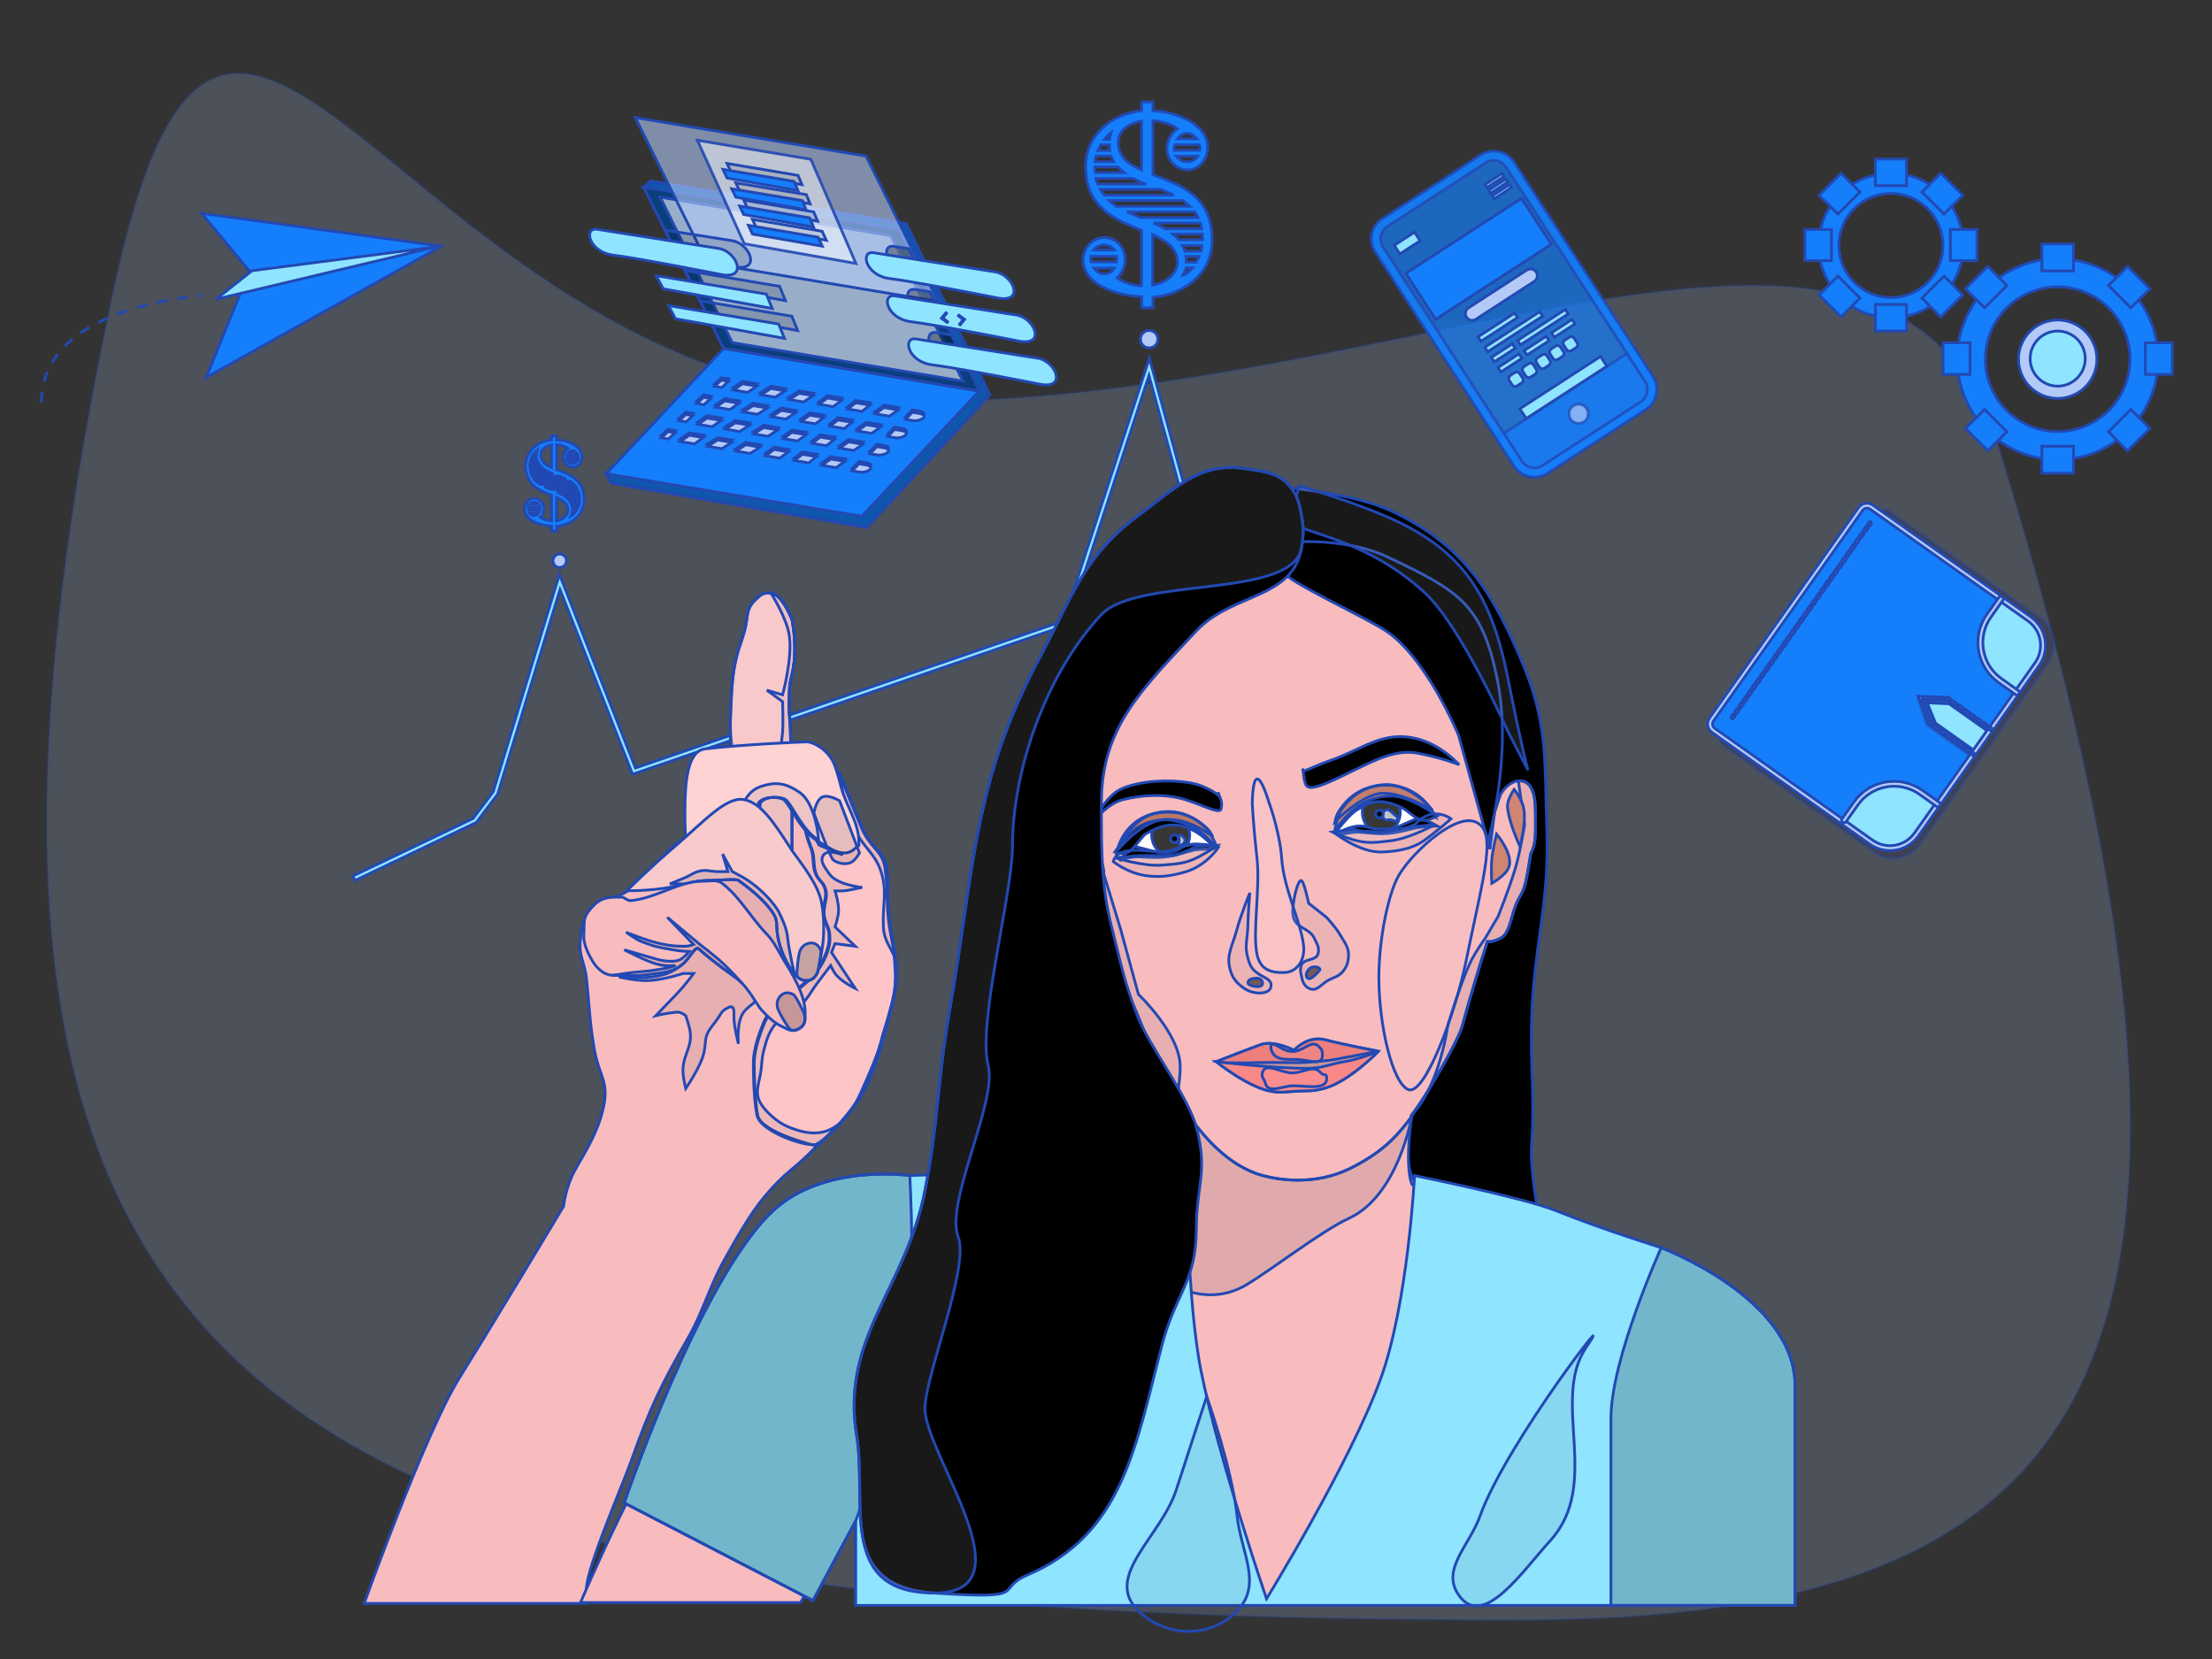 <svg width="400" height="300" viewBox="0 0 800 600" fill="none" xmlns="http://www.w3.org/2000/svg" data-reactroot="">
<rect x="0" y="0" width="800" height="600" fill="#333333" stroke="none"/>
<path opacity="0.2" d="M723.043 162.35C826.847 499.587 756.095 585.833 549.518 585.833C102.577 585.833 -46.704 517.146 40.822 106.058C83.28 -93.355 145.49 145.308 330.03 145.308C514.569 145.308 685.434 40.167 723.043 162.35Z" fill="#B3CAF8" stroke="#2249B3" stroke-width="1"></path>
<path d="M415.611 125.826C417.353 125.826 418.766 124.413 418.766 122.671C418.766 120.929 417.353 119.516 415.611 119.516C413.869 119.516 412.456 120.929 412.456 122.671C412.456 124.413 413.869 125.826 415.611 125.826Z" fill="#B3CAF8" stroke="#2249B3" stroke-width="1"></path>
<path d="M202.429 205.238C203.773 205.238 204.862 204.149 204.862 202.804C204.862 201.46 203.773 200.371 202.429 200.371C201.085 200.371 199.995 201.46 199.995 202.804C199.995 204.149 201.085 205.238 202.429 205.238Z" fill="#B3CAF8" stroke="#2249B3" stroke-width="1"></path>
<path fill-rule="evenodd" clip-rule="evenodd" d="M415.688 129.538L433.173 193.433L448.216 188.164L448.812 189.865L431.944 195.774L415.537 135.815L386.133 225.958L228.768 280.018L202.537 213.209L179.989 287.233L172.279 297.451L128.362 318.458L127.584 316.832L171.104 296.014L178.358 286.402L202.322 207.728L229.815 277.752L384.697 224.545L415.688 129.538Z" fill="#8FE4FF" stroke="#2249B3" stroke-width="1"></path>
<path d="M412.817 107.345C402.09 106.714 391.724 102.207 391.724 94.004C391.724 89.587 395.149 85.891 399.386 85.891C403.442 85.891 406.958 89.227 406.958 94.004C406.958 96.258 405.876 98.782 404.073 100.494C406.687 102.297 409.482 103.198 412.817 103.379V83.277C403.533 79.492 392.626 75.255 392.626 60.291C392.626 48.844 402 41.182 412.907 40.01V36.855H416.964V40.01C426.068 40.461 436.794 45.148 436.794 53.261C436.794 57.587 433.64 61.463 429.673 61.463C425.437 61.463 422.011 58.038 422.011 53.621C422.011 51.007 423.634 47.942 425.797 46.59C424.175 45.148 420.479 43.886 416.964 43.615V63.176C426.609 66.782 438.417 70.658 438.417 86.793C438.417 100.584 425.978 106.894 416.964 107.525V111.311H412.907V107.345H412.817ZM403.713 94.725C403.803 94.365 403.893 93.914 403.893 93.553C403.893 93.193 403.803 93.013 403.803 92.742H394.609C394.609 93.013 394.518 93.193 394.518 93.553C394.518 93.914 394.609 94.365 394.699 94.725H403.713ZM402.992 90.398C402.09 89.317 400.828 88.596 399.296 88.596C397.764 88.596 396.502 89.317 395.6 90.398H402.992ZM402.992 96.979H395.69C396.682 98.331 397.854 99.052 399.386 99.052C400.918 99.052 402.271 98.241 402.992 96.979ZM406.597 62.455C405.786 61.824 404.975 61.193 404.344 60.382H395.961C395.961 61.103 396.051 61.824 396.141 62.455H406.597ZM402.811 58.489L401.82 56.416H396.411C396.231 57.047 396.051 57.768 396.051 58.489H402.811ZM414.44 66.601C412.727 65.97 411.195 65.249 409.752 64.528H396.321C396.502 65.249 396.682 65.97 396.952 66.601H414.44ZM401.369 54.432C401.279 53.711 401.189 53.08 401.189 52.359H398.124C397.764 52.99 397.403 53.711 397.042 54.432H401.369ZM424.445 70.568C422.913 69.756 421.29 69.125 419.668 68.494H397.944C398.395 69.216 398.845 69.937 399.386 70.568H424.445ZM401.279 50.376C401.369 49.655 401.64 48.663 401.82 48.032C401.009 48.663 400.378 49.385 399.476 50.376H401.279ZM430.304 74.624C429.493 73.903 428.682 73.182 427.69 72.551H401.099C402 73.362 402.992 74.083 403.893 74.624H430.304ZM412.817 43.796C408.4 44.517 404.434 47.131 404.434 51.548C404.434 56.596 407.949 59.3 412.817 61.463V43.796ZM433.279 78.68C432.918 77.869 432.468 77.238 432.107 76.607H407.589C409.211 77.328 410.834 78.049 412.456 78.68H433.279ZM425.797 94.815C425.797 89.767 421.921 87.153 416.873 84.9V103.108C421.741 102.297 425.797 98.962 425.797 94.815ZM434.631 82.737C434.451 82.015 434.271 81.294 434.09 80.663H417.234C418.766 81.294 420.118 82.015 421.471 82.737H434.631ZM434.901 86.703C434.901 85.891 434.811 85.26 434.811 84.629H424.175C424.986 85.26 425.707 85.982 426.338 86.703H434.901ZM433.91 54.342C434 54.072 434 53.892 434 53.711C434 53.261 433.91 52.72 433.73 52.359H424.896C424.716 52.72 424.625 53.261 424.625 53.711C424.625 53.892 424.625 54.072 424.716 54.342H433.91ZM433.189 56.506H425.437C426.338 57.678 427.69 58.489 429.313 58.489C430.935 58.579 432.287 57.768 433.189 56.506ZM432.828 50.196C431.927 49.114 430.665 48.213 429.313 48.213C427.871 48.213 426.699 49.114 425.797 50.196H432.828ZM434.361 90.849C434.541 90.128 434.721 89.497 434.721 88.776H427.69C428.051 89.407 428.321 90.128 428.592 90.849H434.361ZM431.296 96.889H428.952C428.772 97.61 428.141 98.872 427.871 99.503C429.313 98.962 430.304 97.97 431.296 96.889ZM432.558 94.815C432.918 94.184 433.369 93.463 433.64 92.742H428.862C428.952 93.373 429.042 94.094 429.042 94.815H432.558Z" fill="#157efb" stroke="#2249B3" stroke-width="1"></path>
<path d="M199.456 190.275C194.498 190.005 189.72 187.931 189.72 184.055C189.72 181.982 191.343 180.269 193.236 180.269C195.129 180.269 196.751 181.802 196.751 184.055C196.751 185.137 196.301 186.309 195.399 187.03C196.571 187.841 197.923 188.292 199.456 188.382V179.098C195.129 177.385 190.081 175.402 190.081 168.461C190.081 163.143 194.408 159.627 199.456 159.086V157.644H201.349V159.086C205.585 159.267 210.543 161.43 210.543 165.216C210.543 167.199 209.101 169.002 207.208 169.002C205.225 169.002 203.692 167.379 203.692 165.396C203.692 164.134 204.413 162.782 205.405 162.151C204.684 161.52 202.971 160.889 201.349 160.799V169.813C205.856 171.526 211.264 173.238 211.264 180.72C211.264 187.12 205.495 190.005 201.349 190.365V192.078H199.456V190.275V190.275ZM195.219 184.416C195.219 184.236 195.309 184.055 195.309 183.875C195.309 183.695 195.309 183.605 195.309 183.514H191.073C191.073 183.605 191.073 183.695 191.073 183.875C191.073 184.055 191.073 184.236 191.163 184.416H195.219ZM194.858 182.433C194.408 181.892 193.867 181.621 193.146 181.621C192.425 181.621 191.884 181.982 191.433 182.433H194.858ZM194.858 185.497H191.433C191.884 186.128 192.425 186.489 193.146 186.489C193.867 186.489 194.498 186.038 194.858 185.497ZM196.481 169.543C196.12 169.272 195.76 168.912 195.399 168.551H191.613C191.613 168.912 191.613 169.182 191.704 169.543H196.481ZM194.768 167.65L194.318 166.658H191.794C191.704 166.929 191.613 167.289 191.613 167.65H194.768ZM200.177 171.436C199.366 171.165 198.644 170.805 198.013 170.444H191.794C191.884 170.805 191.974 171.075 192.064 171.436H200.177ZM194.047 165.757C194.047 165.396 193.957 165.126 193.957 164.765H192.515C192.335 165.036 192.154 165.396 192.064 165.757H194.047ZM204.774 173.238C204.053 172.878 203.332 172.607 202.52 172.247H192.515C192.695 172.607 192.966 172.878 193.146 173.238H204.774ZM194.047 163.864C194.047 163.503 194.227 163.052 194.318 162.782C193.957 163.052 193.687 163.413 193.236 163.864H194.047ZM207.568 175.131C207.208 174.771 206.847 174.5 206.396 174.14H194.047C194.498 174.5 194.858 174.861 195.309 175.131H207.568ZM199.456 160.889C197.382 161.25 195.58 162.422 195.58 164.495C195.58 166.838 197.202 168.1 199.456 169.092V160.889ZM208.83 177.024C208.65 176.664 208.47 176.393 208.289 176.033H196.932C197.653 176.393 198.464 176.664 199.185 177.024H208.83ZM205.405 184.506C205.405 182.162 203.602 180.99 201.258 179.909V188.382C203.512 188.021 205.405 186.399 205.405 184.506ZM209.461 178.917C209.371 178.557 209.281 178.286 209.191 177.926H201.349C202.07 178.196 202.701 178.557 203.332 178.917H209.461ZM209.642 180.72C209.642 180.359 209.642 180.089 209.642 179.729H204.684C205.044 179.999 205.405 180.359 205.675 180.72H209.642ZM209.191 165.757C209.191 165.667 209.191 165.576 209.191 165.486C209.191 165.306 209.191 165.036 209.101 164.855H205.044C204.954 165.036 204.954 165.306 204.954 165.486C204.954 165.576 204.954 165.667 204.954 165.757H209.191ZM208.83 166.748H205.225C205.675 167.289 206.306 167.65 207.027 167.65C207.749 167.65 208.38 167.289 208.83 166.748ZM208.65 163.864C208.199 163.323 207.658 162.962 207.027 162.962C206.396 162.962 205.765 163.413 205.405 163.864H208.65ZM209.371 182.613C209.461 182.252 209.551 181.982 209.551 181.621H206.306C206.487 181.892 206.577 182.252 206.757 182.613H209.371ZM207.929 185.407H206.937C206.847 185.768 206.577 186.309 206.396 186.669C207.027 186.399 207.568 185.948 207.929 185.407ZM208.56 184.506C208.74 184.236 208.92 183.875 209.101 183.514H206.937C206.937 183.785 207.027 184.145 207.027 184.506H208.56Z" fill="#157efb" stroke="#2249B3" stroke-width="1"></path>
<path fill-rule="evenodd" clip-rule="evenodd" d="M235.277 65.508L232.869 67.752L236.673 68.398L266.062 129.171L219.054 171.195L221.073 174.699L313.467 190.759L357.96 142.779L327.7 80.923L235.37 65.526L235.277 65.508Z" fill="#157efb" stroke="#2249B3" stroke-width="1"></path>
<path fill-rule="evenodd" clip-rule="evenodd" d="M235.277 65.508L232.869 67.752L236.673 68.398L266.062 129.171L219.054 171.195L221.073 174.699L313.467 190.759L357.96 142.779L327.7 80.923L235.37 65.526L235.277 65.508Z" fill="black" fill-opacity="0.31" stroke="#2249B3" stroke-width="1"></path>
<path d="M219.272 171.32L261.752 126.001L354.175 141.414L311.695 186.733L219.272 171.32Z" fill="#157efb" stroke="#2249B3" stroke-width="1"></path>
<path d="M232.858 67.732L261.752 126.001L354.175 141.414L325.281 83.144L232.858 67.732Z" fill="#157efb" stroke="#2249B3" stroke-width="1"></path>
<path d="M232.858 67.732L261.752 126.001L354.175 141.414L325.281 83.144L232.858 67.732Z" fill="black" fill-opacity="0.5" stroke="#2249B3" stroke-width="1"></path>
<path d="M238.754 71.312L264.84 123.919L348.28 137.834L322.194 85.227L238.754 71.312Z" fill="white" fill-opacity="0.58" stroke="#2249B3" stroke-width="1"></path>
<path d="M229.77 42.538L255.856 95.145L339.297 109.06L313.21 56.453L229.77 42.538Z" fill="#B3CAF8" fill-opacity="0.6" stroke="#2249B3" stroke-width="1"></path>
<path fill-rule="evenodd" clip-rule="evenodd" d="M261.007 139.301L258.45 138.87L260.898 136.632L263.456 137.062L261.007 139.301ZM270.432 141.056L265.318 140.195L268.57 137.923L273.684 138.784L270.432 141.056ZM280.363 142.79L275.248 141.929L278.799 139.646L283.913 140.507L280.363 142.79ZM290.591 144.512L285.477 143.651L289.027 141.368L294.142 142.229L290.591 144.512ZM301.317 146.214L296.203 145.353L299.256 143.09L304.37 143.951L301.317 146.214ZM311.745 147.928L306.63 147.067L309.485 144.812L314.599 145.673L311.745 147.928ZM321.675 149.663L316.561 148.802L319.713 146.534L324.828 147.395L321.675 149.663ZM330.064 151.24L327.506 150.81L329.942 148.256L332.499 148.687C336.378 149.34 332.961 151.728 330.064 151.24Z" fill="#373248" stroke="#2249B3" stroke-width="1"></path>
<path fill-rule="evenodd" clip-rule="evenodd" d="M254.579 145.508L252.022 145.077L254.471 142.838L257.028 143.269L254.579 145.508ZM264.005 147.262L258.89 146.401L262.142 144.13L267.257 144.991L264.005 147.262ZM273.935 148.997L268.821 148.136L272.371 145.852L277.485 146.713L273.935 148.997ZM284.163 150.719L279.049 149.858L282.6 147.574L287.714 148.435L284.163 150.719ZM294.889 152.421L289.775 151.56L292.828 149.296L297.943 150.158L294.889 152.421ZM305.317 154.135L300.203 153.274L303.057 151.019L308.171 151.88L305.317 154.135ZM315.247 155.869L310.133 155.008L313.286 152.741L318.4 153.602L315.247 155.869ZM323.636 157.447L321.079 157.016L323.514 154.463L326.071 154.893C329.951 155.547 326.533 157.935 323.636 157.447Z" fill="#373248" stroke="#2249B3" stroke-width="1"></path>
<path fill-rule="evenodd" clip-rule="evenodd" d="M248.151 151.714L245.594 151.284L248.043 149.045L250.6 149.475L248.151 151.714ZM257.577 153.469L252.462 152.608L255.714 150.336L260.829 151.198L257.577 153.469ZM267.507 155.203L262.393 154.342L265.943 152.059L271.057 152.92L267.507 155.203ZM277.736 156.925L272.621 156.064L276.172 153.781L281.286 154.642L277.736 156.925ZM288.462 158.627L283.347 157.766L286.4 155.503L291.515 156.364L288.462 158.627ZM298.889 160.341L293.775 159.48L296.629 157.225L301.743 158.086L298.889 160.341ZM308.819 162.076L303.705 161.215L306.858 158.947L311.972 159.808L308.819 162.076ZM317.208 163.654L314.651 163.223L317.086 160.669L319.643 161.1C323.523 161.753 320.105 164.141 317.208 163.654Z" fill="#373248" stroke="#2249B3" stroke-width="1"></path>
<path fill-rule="evenodd" clip-rule="evenodd" d="M241.724 157.92L239.167 157.49L241.615 155.251L244.172 155.681L241.724 157.92ZM251.149 159.675L246.035 158.814L249.286 156.543L254.401 157.404L251.149 159.675ZM261.079 161.409L255.965 160.548L259.515 158.265L264.629 159.126L261.079 161.409ZM271.308 163.131L266.193 162.27L269.744 159.987L274.858 160.848L271.308 163.131ZM282.034 164.833L276.919 163.972L279.972 161.709L285.087 162.57L282.034 164.833ZM292.461 166.547L287.347 165.686L290.201 163.431L295.315 164.292L292.461 166.547ZM302.392 168.282L297.277 167.421L300.43 165.153L305.544 166.014L302.392 168.282ZM310.78 169.86L308.223 169.429L310.658 166.876L313.216 167.306C317.095 167.959 313.677 170.347 310.78 169.86Z" fill="#373248" stroke="#2249B3" stroke-width="1"></path>
<path fill-rule="evenodd" clip-rule="evenodd" d="M261.007 140.16L258.45 139.73L260.898 137.491L263.456 137.922L261.007 140.16ZM270.432 141.915L265.318 141.054L268.57 138.783L273.684 139.644L270.432 141.915ZM280.363 143.65L275.248 142.788L278.799 140.505L283.913 141.366L280.363 143.65ZM290.591 145.372L285.477 144.511L289.027 142.227L294.142 143.088L290.591 145.372ZM301.317 147.074L296.203 146.213L299.256 143.949L304.37 144.81L301.317 147.074ZM311.745 148.788L306.63 147.927L309.485 145.671L314.599 146.533L311.745 148.788ZM321.675 150.522L316.561 149.661L319.713 147.394L324.828 148.255L321.675 150.522ZM330.064 152.1L327.506 151.669L329.942 149.116L332.499 149.546C336.378 150.199 332.961 152.588 330.064 152.1Z" fill="#B3CAF8" stroke="#2249B3" stroke-width="1"></path>
<path fill-rule="evenodd" clip-rule="evenodd" d="M254.579 146.367L252.022 145.936L254.471 143.698L257.028 144.128L254.579 146.367ZM264.005 148.122L258.89 147.261L262.142 144.989L267.257 145.85L264.005 148.122ZM273.935 149.856L268.821 148.995L272.371 146.711L277.485 147.573L273.935 149.856ZM284.163 151.578L279.049 150.717L282.6 148.434L287.714 149.295L284.163 151.578ZM294.889 153.28L289.775 152.419L292.828 150.156L297.943 151.017L294.889 153.28ZM305.317 154.994L300.203 154.133L303.057 151.878L308.171 152.739L305.317 154.994ZM315.247 156.729L310.133 155.867L313.286 153.6L318.4 154.461L315.247 156.729ZM323.636 158.306L321.079 157.876L323.514 155.322L326.071 155.753C329.951 156.406 326.533 158.794 323.636 158.306Z" fill="#B3CAF8" stroke="#2249B3" stroke-width="1"></path>
<path fill-rule="evenodd" clip-rule="evenodd" d="M248.151 152.573L245.594 152.143L248.043 149.904L250.6 150.335L248.151 152.573ZM257.577 154.328L252.462 153.467L255.714 151.196L260.829 152.057L257.577 154.328ZM267.507 156.063L262.393 155.202L265.943 152.918L271.057 153.779L267.507 156.063ZM277.736 157.785L272.621 156.924L276.172 154.64L281.286 155.501L277.736 157.785ZM288.462 159.487L283.347 158.626L286.4 156.362L291.515 157.223L288.462 159.487ZM298.889 161.201L293.775 160.34L296.629 158.085L301.743 158.946L298.889 161.201ZM308.819 162.935L303.705 162.074L306.858 159.807L311.972 160.668L308.819 162.935ZM317.208 164.513L314.651 164.082L317.086 161.529L319.643 161.959C323.523 162.613 320.105 165.001 317.208 164.513Z" fill="#B3CAF8" stroke="#2249B3" stroke-width="1"></path>
<path fill-rule="evenodd" clip-rule="evenodd" d="M241.724 158.78L239.167 158.349L241.615 156.11L244.172 156.541L241.724 158.78ZM251.149 160.534L246.035 159.673L249.286 157.402L254.401 158.263L251.149 160.534ZM261.079 162.269L255.965 161.408L259.515 159.124L264.629 159.985L261.079 162.269ZM271.308 163.991L266.193 163.13L269.744 160.846L274.858 161.707L271.308 163.991ZM282.034 165.693L276.919 164.832L279.972 162.568L285.087 163.429L282.034 165.693ZM292.461 167.407L287.347 166.546L290.201 164.291L295.315 165.152L292.461 167.407ZM302.392 169.141L297.277 168.28L300.43 166.013L305.544 166.874L302.392 169.141ZM310.78 170.719L308.223 170.288L310.658 167.735L313.216 168.165C317.095 168.819 313.677 171.207 310.78 170.719Z" fill="#B3CAF8" stroke="#2249B3" stroke-width="1"></path>
<path fill-rule="evenodd" clip-rule="evenodd" d="M328.648 89.937L323.294 89.091C318.331 88.308 320.235 97.385 329.233 98.46C330.277 98.584 331.61 98.776 333.151 99.016L328.648 89.937ZM336.389 105.547L330.949 104.688C325.987 103.904 327.891 112.981 336.888 114.056C337.952 114.183 339.315 114.379 340.891 114.626L336.389 105.547ZM344.129 121.155L338.605 120.283C333.642 119.5 335.546 128.577 344.544 129.651C345.627 129.781 347.019 129.982 348.631 130.235L344.129 121.155Z" fill="#040404" fill-opacity="0.33" stroke="#2249B3" stroke-width="1"></path>
<path fill-rule="evenodd" clip-rule="evenodd" d="M255.621 113.635L288.489 119.55L286.386 114.368L253.231 108.816L255.621 113.635ZM250.164 102.631L284.061 108.731L281.958 103.549L247.781 97.826L250.164 102.631ZM245.17 92.561C255.618 94.486 266.045 96.549 266.045 96.549C275.449 98.034 271.07 88.041 264.78 87.048L240.54 83.222L245.17 92.561Z" fill="black" fill-opacity="0.14" stroke="#2249B3" stroke-width="1"></path>
<path d="M215.931 82.92L259.994 89.876C266.284 90.869 270.662 100.861 261.259 99.377C261.259 99.377 230.867 93.364 221.87 92.289C212.872 91.214 210.968 82.137 215.931 82.92Z" fill="#8FE4FF" stroke="#2249B3" stroke-width="1"></path>
<path d="M315.963 91.402L360.026 98.358C366.316 99.35 370.695 109.343 361.291 107.858C361.291 107.858 330.9 101.845 321.902 100.77C312.905 99.695 311.001 90.618 315.963 91.402Z" fill="#8FE4FF" stroke="#2249B3" stroke-width="1"></path>
<path d="M323.619 106.997L367.683 113.953C373.973 114.946 378.351 124.938 368.947 123.454C368.947 123.454 338.556 117.44 329.558 116.365C320.561 115.29 318.657 106.214 323.619 106.997Z" fill="#8FE4FF" stroke="#2249B3" stroke-width="1"></path>
<path d="M331.275 122.592L375.339 129.548C381.629 130.541 386.007 140.533 376.603 139.049C376.603 139.049 346.212 133.035 337.214 131.96C328.217 130.886 326.313 121.809 331.275 122.592Z" fill="#8FE4FF" stroke="#2249B3" stroke-width="1"></path>
<path d="M237.315 99.702L277.173 106.376L279.275 111.558L239.886 104.469L237.315 99.702Z" fill="#8FE4FF" stroke="#2249B3" stroke-width="1"></path>
<path d="M241.743 110.52L281.6 117.195L283.703 122.376L244.314 115.288L241.743 110.52Z" fill="#8FE4FF" stroke="#2249B3" stroke-width="1"></path>
<path opacity="0.9" d="M293.245 57.612L252.225 50.736L269.177 88.157L309.556 95.273L293.245 57.612Z" fill="white" fill-opacity="0.54" stroke="#2249B3" stroke-width="1"></path>
<path d="M262.949 59.117L288.618 63.434L290.042 66.769L264.411 62.227L262.949 59.117Z" fill="black" fill-opacity="0.1" stroke="#2249B3" stroke-width="1"></path>
<path d="M266.103 66.129L291.629 70.395L292.98 73.713L267.567 69.143L266.103 66.129Z" fill="black" fill-opacity="0.1" stroke="#2249B3" stroke-width="1"></path>
<path d="M268.995 72.386L294.271 76.632L295.706 79.994L270.383 75.41L268.995 72.386Z" fill="black" fill-opacity="0.1" stroke="#2249B3" stroke-width="1"></path>
<path d="M272.147 79.354L297.342 83.644L298.835 86.891L273.593 82.506L272.147 79.354Z" fill="black" fill-opacity="0.1" stroke="#2249B3" stroke-width="1"></path>
<path d="M261.49 61.27L287.159 65.586L288.583 68.921L262.952 64.38L261.49 61.27Z" fill="#157efb" stroke="#2249B3" stroke-width="1"></path>
<path d="M264.644 68.281L290.17 72.547L291.521 75.865L266.107 71.296L264.644 68.281Z" fill="#157efb" stroke="#2249B3" stroke-width="1"></path>
<path d="M267.536 74.538L292.811 78.785L294.247 82.146L268.924 77.563L267.536 74.538Z" fill="#157efb" stroke="#2249B3" stroke-width="1"></path>
<path d="M270.688 81.506L295.882 85.796L297.376 89.043L272.134 84.659L270.688 81.506Z" fill="#157efb" stroke="#2249B3" stroke-width="1"></path>
<path d="M342.031 113.206C342.087 113.137 342.187 113.127 342.255 113.182C342.324 113.238 342.335 113.338 342.279 113.407L342.031 113.206ZM340.727 115.07L340.633 115.198L340.498 115.099L340.603 114.97L340.727 115.07ZM342.667 116.3C342.738 116.352 342.753 116.452 342.701 116.523C342.648 116.594 342.549 116.609 342.478 116.557L342.667 116.3ZM342.279 113.407L340.851 115.17L340.603 114.97L342.031 113.206L342.279 113.407ZM340.822 114.942L342.667 116.3L342.478 116.557L340.633 115.198L340.822 114.942Z" fill="#E8ECFA" stroke="#2249B3" stroke-width="1"></path>
<path d="M347.327 117.4C347.272 117.468 347.171 117.479 347.103 117.423C347.034 117.368 347.024 117.267 347.079 117.199L347.327 117.4ZM348.631 115.536L348.726 115.407L348.86 115.506L348.755 115.636L348.631 115.536ZM346.691 114.306C346.62 114.253 346.605 114.154 346.657 114.083C346.71 114.012 346.81 113.997 346.88 114.049L346.691 114.306ZM347.079 117.199L348.507 115.435L348.755 115.636L347.327 117.4L347.079 117.199ZM348.536 115.664L346.691 114.306L346.88 114.049L348.726 115.407L348.536 115.664Z" fill="#E8ECFA" stroke="#2249B3" stroke-width="1"></path>
<path d="M744.193 103.751C758.618 103.751 770.354 115.486 770.354 129.912C770.354 144.337 758.618 156.073 744.193 156.073C729.768 156.073 718.032 144.337 718.032 129.912C718.032 115.486 729.768 103.751 744.193 103.751ZM744.193 93.568C724.121 93.568 707.849 109.839 707.849 129.912C707.849 149.984 724.121 166.256 744.193 166.256C764.265 166.256 780.537 149.984 780.537 129.912C780.537 109.839 764.265 93.568 744.193 93.568Z" fill="#157efb" stroke="#2249B3" stroke-width="1"></path>
<path d="M749.904 88.248H738.484V97.997H749.904V88.248Z" fill="#157efb" stroke="#2249B3" stroke-width="1"></path>
<path d="M749.902 161.381H738.481V171.131H749.902V161.381Z" fill="#157efb" stroke="#2249B3" stroke-width="1"></path>
<path d="M769.456 96.352L762.562 103.245L770.637 111.321L777.531 104.427L769.456 96.352Z" fill="#157efb" stroke="#2249B3" stroke-width="1"></path>
<path d="M717.742 148.065L710.848 154.959L718.924 163.035L725.818 156.141L717.742 148.065Z" fill="#157efb" stroke="#2249B3" stroke-width="1"></path>
<path d="M785.636 123.981H775.886V135.402H785.636V123.981Z" fill="#157efb" stroke="#2249B3" stroke-width="1"></path>
<path d="M712.498 123.98H702.749V135.401H712.498V123.98Z" fill="#157efb" stroke="#2249B3" stroke-width="1"></path>
<path d="M770.64 148.073L762.564 156.149L769.458 163.043L777.534 154.967L770.64 148.073Z" fill="#157efb" stroke="#2249B3" stroke-width="1"></path>
<path d="M718.925 96.352L710.849 104.428L717.743 111.322L725.818 103.246L718.925 96.352Z" fill="#157efb" stroke="#2249B3" stroke-width="1"></path>
<path d="M683.879 69.974C694.256 69.974 702.698 78.416 702.698 88.793C702.698 99.169 694.256 107.611 683.879 107.611C673.503 107.611 665.061 99.169 665.061 88.793C665.061 78.416 673.503 69.974 683.879 69.974ZM683.879 62.649C669.441 62.649 657.736 74.354 657.736 88.793C657.736 103.231 669.441 114.936 683.879 114.936C698.318 114.936 710.022 103.231 710.022 88.793C710.022 74.354 698.318 62.649 683.879 62.649Z" fill="#157efb" stroke="#2249B3" stroke-width="1"></path>
<path d="M689.513 57.513H678.246V67.131H689.513V57.513Z" fill="#157efb" stroke="#2249B3" stroke-width="1"></path>
<path d="M689.511 110.115H678.244V119.734H689.511V110.115Z" fill="#157efb" stroke="#2249B3" stroke-width="1"></path>
<path d="M701.896 62.646L695.094 69.447L703.062 77.414L709.863 70.613L701.896 62.646Z" fill="#157efb" stroke="#2249B3" stroke-width="1"></path>
<path d="M664.698 99.848L657.896 106.649L665.864 114.617L672.665 107.815L664.698 99.848Z" fill="#157efb" stroke="#2249B3" stroke-width="1"></path>
<path d="M714.994 82.992H705.375V94.259H714.994V82.992Z" fill="#157efb" stroke="#2249B3" stroke-width="1"></path>
<path d="M662.384 82.993H652.765V94.26H662.384V82.993Z" fill="#157efb" stroke="#2249B3" stroke-width="1"></path>
<path d="M703.063 99.851L695.096 107.818L701.897 114.62L709.864 106.652L703.063 99.851Z" fill="#157efb" stroke="#2249B3" stroke-width="1"></path>
<path d="M665.861 62.649L657.894 70.616L664.695 77.418L672.662 69.451L665.861 62.649Z" fill="#157efb" stroke="#2249B3" stroke-width="1"></path>
<circle cx="744.191" cy="129.911" r="14.182" fill="#B3CAF8" stroke="#2249B3" stroke-width="1"></circle>
<circle cx="744.194" cy="129.692" r="9.959" fill="#8FE4FF" stroke="#2249B3" stroke-width="1"></circle>
<g clip-path="url(#clip0)">
<path opacity="0.36" d="M677.828 308.297L623.083 269.524C621.796 268.612 621.491 266.829 622.403 265.541L679.177 185.382C680.089 184.094 681.872 183.79 683.159 184.702L737.904 223.475C743.234 227.25 744.494 234.63 740.72 239.96L694.313 305.482C690.538 310.812 683.158 312.072 677.828 308.297Z" fill="#272547" stroke="#2249B3" stroke-width="1"></path>
<path d="M676.754 304.581L619.671 264.152C618.394 263.248 618.092 261.479 618.996 260.202L672.902 184.093C673.806 182.816 675.575 182.514 676.852 183.418L733.934 223.847C739.221 227.591 740.471 234.912 736.727 240.198L693.105 301.79C689.361 307.076 682.04 308.326 676.754 304.581Z" fill="#157efb" stroke="#2249B3" stroke-width="1"></path>
<path d="M723.655 216.566L719.344 222.654C713.96 230.255 715.759 240.781 723.36 246.165L729.448 250.477L738.04 237.79L738.78 231.869L736.299 226.073L723.655 216.566Z" fill="#8FE4FF" stroke="#2249B3" stroke-width="1"></path>
<path d="M666.619 297.096L670.931 291.009C676.314 283.408 686.841 281.611 694.442 286.994L700.53 291.306L691.414 303.622L686.074 306.285L679.783 305.868L666.619 297.096Z" fill="#8FE4FF" stroke="#2249B3" stroke-width="1"></path>
<path opacity="0.36" d="M712.981 273.726L696.72 262.209L693.753 253.369L703.077 253.234L719.338 264.751L712.981 273.726Z" fill="#272547" stroke="#2249B3" stroke-width="1"></path>
<path d="M714.399 271.724L699.992 261.52L697.017 254.178L704.931 254.547L719.338 264.751L714.399 271.724Z" fill="#8FE4FF" stroke="#2249B3" stroke-width="1"></path>
<path fill-rule="evenodd" clip-rule="evenodd" d="M676.336 184.146C675.461 183.527 674.25 183.734 673.63 184.608L619.725 260.718C619.105 261.593 619.312 262.804 620.187 263.424L677.27 303.853C682.154 307.312 688.918 306.158 692.377 301.274L735.999 239.682C739.458 234.798 738.303 228.035 733.419 224.575L676.336 184.146ZM672.174 183.577C673.363 181.897 675.689 181.5 677.368 182.69L734.45 223.119C740.139 227.148 741.485 235.025 737.456 240.714L693.833 302.305C689.804 307.994 681.927 309.339 676.238 305.31L619.156 264.881C617.476 263.691 617.079 261.366 618.268 259.686L672.174 183.577Z" fill="#B3CAF8" stroke="#2249B3" stroke-width="1"></path>
<path fill-rule="evenodd" clip-rule="evenodd" d="M724.171 215.838C724.573 216.123 724.668 216.68 724.383 217.082L720.072 223.17C714.973 230.368 716.676 240.338 723.875 245.436L729.963 249.748C730.366 250.033 730.461 250.59 730.176 250.992C729.891 251.395 729.334 251.49 728.932 251.205L722.844 246.893C714.84 241.224 712.947 230.141 718.615 222.138L722.927 216.051C723.211 215.648 723.768 215.553 724.171 215.838Z" fill="#B3CAF8" stroke="#2249B3" stroke-width="1"></path>
<path fill-rule="evenodd" clip-rule="evenodd" d="M694.225 287.3C687.026 282.201 677.057 283.903 671.958 291.102L667.647 297.19C667.362 297.592 666.805 297.687 666.402 297.402C666 297.117 665.905 296.56 666.19 296.158L670.501 290.07C676.17 282.067 687.253 280.175 695.257 285.844L701.345 290.156C701.747 290.44 701.842 290.997 701.557 291.4C701.272 291.802 700.715 291.897 700.313 291.612L694.225 287.3Z" fill="#B3CAF8" stroke="#2249B3" stroke-width="1"></path>
<path fill-rule="evenodd" clip-rule="evenodd" d="M676.634 188.773C676.867 188.938 676.922 189.261 676.757 189.494L676.368 190.043C676.203 190.276 675.88 190.331 675.647 190.166C675.414 190.001 675.359 189.678 675.524 189.445L675.913 188.896C676.078 188.663 676.401 188.608 676.634 188.773ZM675.468 190.42C675.701 190.585 675.756 190.907 675.591 191.14L674.813 192.238C674.648 192.471 674.326 192.526 674.092 192.361C673.859 192.196 673.804 191.873 673.969 191.64L674.747 190.543C674.912 190.31 675.235 190.255 675.468 190.42ZM673.913 192.615C674.146 192.78 674.201 193.103 674.036 193.336L673.258 194.434C673.093 194.667 672.771 194.722 672.538 194.557C672.304 194.392 672.249 194.069 672.414 193.836L673.192 192.738C673.357 192.505 673.68 192.45 673.913 192.615ZM672.358 194.81C672.591 194.976 672.646 195.298 672.481 195.531L671.704 196.629C671.538 196.862 671.216 196.917 670.983 196.752C670.75 196.587 670.694 196.264 670.86 196.031L671.637 194.934C671.802 194.7 672.125 194.645 672.358 194.81ZM670.803 197.006C671.036 197.171 671.091 197.494 670.926 197.727L670.149 198.824C669.984 199.058 669.661 199.113 669.428 198.948C669.195 198.783 669.14 198.46 669.305 198.227L670.082 197.129C670.247 196.896 670.57 196.841 670.803 197.006ZM669.248 199.201C669.481 199.366 669.536 199.689 669.371 199.922L668.594 201.02C668.429 201.253 668.106 201.308 667.873 201.143C667.64 200.978 667.585 200.655 667.75 200.422L668.527 199.324C668.692 199.091 669.015 199.036 669.248 199.201ZM667.693 201.397C667.926 201.562 667.981 201.885 667.816 202.118L667.039 203.215C666.874 203.448 666.551 203.504 666.318 203.338C666.085 203.173 666.03 202.851 666.195 202.618L666.972 201.52C667.137 201.287 667.46 201.232 667.693 201.397ZM666.138 203.592C666.371 203.757 666.426 204.08 666.261 204.313L665.484 205.411C665.319 205.644 664.996 205.699 664.763 205.534C664.53 205.369 664.475 205.046 664.64 204.813L665.417 203.715C665.582 203.482 665.905 203.427 666.138 203.592ZM664.583 205.788C664.816 205.953 664.871 206.275 664.706 206.508L663.929 207.606C663.764 207.839 663.441 207.894 663.208 207.729C662.975 207.564 662.92 207.241 663.085 207.008L663.862 205.911C664.027 205.678 664.35 205.622 664.583 205.788ZM663.028 207.983C663.261 208.148 663.317 208.471 663.151 208.704L662.374 209.802C662.209 210.035 661.886 210.09 661.653 209.925C661.42 209.76 661.365 209.437 661.53 209.204L662.307 208.106C662.472 207.873 662.795 207.818 663.028 207.983ZM661.473 210.178C661.706 210.343 661.762 210.666 661.597 210.899L660.819 211.997C660.654 212.23 660.331 212.285 660.098 212.12C659.865 211.955 659.81 211.632 659.975 211.399L660.752 210.302C660.918 210.068 661.24 210.013 661.473 210.178ZM659.918 212.374C660.152 212.539 660.207 212.862 660.042 213.095L659.264 214.192C659.099 214.426 658.776 214.481 658.543 214.316C658.31 214.151 658.255 213.828 658.42 213.595L659.198 212.497C659.363 212.264 659.685 212.209 659.918 212.374ZM658.364 214.569C658.597 214.734 658.652 215.057 658.487 215.29L657.709 216.388C657.544 216.621 657.221 216.676 656.988 216.511C656.755 216.346 656.7 216.023 656.865 215.79L657.643 214.692C657.808 214.459 658.13 214.404 658.364 214.569ZM656.809 216.765C657.042 216.93 657.097 217.253 656.932 217.486L656.154 218.583C655.989 218.816 655.666 218.872 655.433 218.706C655.2 218.541 655.145 218.219 655.31 217.986L656.088 216.888C656.253 216.655 656.576 216.6 656.809 216.765ZM655.254 218.96C655.487 219.125 655.542 219.448 655.377 219.681L654.599 220.779C654.434 221.012 654.112 221.067 653.878 220.902C653.645 220.737 653.59 220.414 653.755 220.181L654.533 219.083C654.698 218.85 655.021 218.795 655.254 218.96ZM653.699 221.156C653.932 221.321 653.987 221.643 653.822 221.876L653.044 222.974C652.879 223.207 652.557 223.262 652.324 223.097C652.09 222.932 652.035 222.609 652.2 222.376L652.978 221.279C653.143 221.046 653.466 220.99 653.699 221.156ZM652.144 223.351C652.377 223.516 652.432 223.839 652.267 224.072L651.489 225.17C651.324 225.403 651.002 225.458 650.769 225.293C650.536 225.128 650.48 224.805 650.645 224.572L651.423 223.474C651.588 223.241 651.911 223.186 652.144 223.351ZM650.589 225.546C650.822 225.711 650.877 226.034 650.712 226.267L649.935 227.365C649.77 227.598 649.447 227.653 649.214 227.488C648.981 227.323 648.925 227 649.091 226.767L649.868 225.67C650.033 225.436 650.356 225.381 650.589 225.546ZM649.034 227.742C649.267 227.907 649.322 228.23 649.157 228.463L648.38 229.56C648.215 229.794 647.892 229.849 647.659 229.684C647.426 229.518 647.371 229.196 647.536 228.963L648.313 227.865C648.478 227.632 648.801 227.577 649.034 227.742ZM647.479 229.937C647.712 230.102 647.767 230.425 647.602 230.658L646.825 231.756C646.66 231.989 646.337 232.044 646.104 231.879C645.871 231.714 645.816 231.391 645.981 231.158L646.758 230.06C646.923 229.827 647.246 229.772 647.479 229.937ZM645.924 232.133C646.157 232.298 646.212 232.62 646.047 232.854L645.27 233.951C645.105 234.184 644.782 234.239 644.549 234.074C644.316 233.909 644.261 233.587 644.426 233.353L645.203 232.256C645.368 232.023 645.691 231.968 645.924 232.133ZM644.369 234.328C644.602 234.493 644.657 234.816 644.492 235.049L643.715 236.147C643.55 236.38 643.227 236.435 642.994 236.27C642.761 236.105 642.706 235.782 642.871 235.549L643.648 234.451C643.813 234.218 644.136 234.163 644.369 234.328ZM642.814 236.524C643.047 236.689 643.102 237.011 642.937 237.244L642.16 238.342C641.995 238.575 641.672 238.63 641.439 238.465C641.206 238.3 641.151 237.977 641.316 237.744L642.093 236.647C642.258 236.414 642.581 236.358 642.814 236.524ZM641.259 238.719C641.492 238.884 641.548 239.207 641.382 239.44L640.605 240.538C640.44 240.771 640.117 240.826 639.884 240.661C639.651 240.496 639.596 240.173 639.761 239.94L640.538 238.842C640.704 238.609 641.026 238.554 641.259 238.719ZM639.704 240.914C639.938 241.079 639.993 241.402 639.828 241.635L639.05 242.733C638.885 242.966 638.562 243.021 638.329 242.856C638.096 242.691 638.041 242.368 638.206 242.135L638.984 241.037C639.149 240.804 639.471 240.749 639.704 240.914ZM638.15 243.11C638.383 243.275 638.438 243.598 638.273 243.831L637.495 244.928C637.33 245.161 637.007 245.217 636.774 245.052C636.541 244.886 636.486 244.564 636.651 244.331L637.429 243.233C637.594 243 637.916 242.945 638.15 243.11ZM636.595 245.305C636.828 245.47 636.883 245.793 636.718 246.026L635.94 247.124C635.775 247.357 635.452 247.412 635.219 247.247C634.986 247.082 634.931 246.759 635.096 246.526L635.874 245.428C636.039 245.195 636.362 245.14 636.595 245.305ZM635.04 247.501C635.273 247.666 635.328 247.988 635.163 248.222L634.385 249.319C634.22 249.552 633.897 249.607 633.664 249.442C633.431 249.277 633.376 248.955 633.541 248.721L634.319 247.624C634.484 247.391 634.807 247.336 635.04 247.501ZM633.485 249.696C633.718 249.861 633.773 250.184 633.608 250.417L632.83 251.515C632.665 251.748 632.343 251.803 632.109 251.638C631.876 251.473 631.821 251.15 631.986 250.917L632.764 249.819C632.929 249.586 633.252 249.531 633.485 249.696ZM631.93 251.891C632.163 252.057 632.218 252.379 632.053 252.612L631.275 253.71C631.11 253.943 630.788 253.998 630.555 253.833C630.321 253.668 630.266 253.345 630.431 253.112L631.209 252.015C631.374 251.782 631.697 251.726 631.93 251.891ZM630.375 254.087C630.608 254.252 630.663 254.575 630.498 254.808L629.721 255.906C629.555 256.139 629.233 256.194 629 256.029C628.767 255.864 628.711 255.541 628.877 255.308L629.654 254.21C629.819 253.977 630.142 253.922 630.375 254.087ZM628.82 256.282C629.053 256.447 629.108 256.77 628.943 257.003L628.166 258.101C628.001 258.334 627.678 258.389 627.445 258.224C627.212 258.059 627.157 257.736 627.322 257.503L628.099 256.405C628.264 256.172 628.587 256.117 628.82 256.282ZM627.265 258.478C627.498 258.643 627.553 258.966 627.388 259.199L626.999 259.748C626.834 259.981 626.512 260.036 626.278 259.871C626.045 259.706 625.99 259.383 626.155 259.15L626.544 258.601C626.709 258.368 627.032 258.313 627.265 258.478Z" fill="#B3CAF8" stroke="#2249B3" stroke-width="1"></path>
<path fill-rule="evenodd" clip-rule="evenodd" d="M704.644 252.163L705.328 252.648C705.561 252.813 705.616 253.136 705.451 253.369C705.286 253.602 704.963 253.657 704.73 253.492L704.3 253.188L703.831 253.173C703.545 253.164 703.321 252.926 703.33 252.64C703.338 252.355 703.577 252.131 703.862 252.139L704.644 252.163ZM705.721 253.56C705.886 253.327 706.209 253.272 706.442 253.437L707.556 254.226C707.789 254.391 707.844 254.714 707.679 254.947C707.514 255.18 707.191 255.235 706.958 255.07L705.844 254.281C705.611 254.116 705.556 253.793 705.721 253.56ZM707.949 255.138C708.114 254.905 708.437 254.85 708.67 255.015L709.784 255.804C710.017 255.969 710.072 256.291 709.907 256.525C709.742 256.758 709.419 256.813 709.186 256.648L708.072 255.859C707.839 255.694 707.784 255.371 707.949 255.138ZM710.177 256.716C710.342 256.483 710.664 256.427 710.898 256.593L712.011 257.381C712.245 257.547 712.3 257.869 712.135 258.102C711.97 258.335 711.647 258.391 711.414 258.225L710.3 257.437C710.067 257.271 710.011 256.949 710.177 256.716ZM712.404 258.293C712.569 258.06 712.892 258.005 713.125 258.17L714.239 258.959C714.472 259.124 714.527 259.447 714.362 259.68C714.197 259.913 713.875 259.968 713.641 259.803L712.528 259.014C712.294 258.849 712.239 258.527 712.404 258.293ZM714.632 259.871C714.797 259.638 715.12 259.583 715.353 259.748L716.467 260.537C716.7 260.702 716.755 261.025 716.59 261.258C716.425 261.491 716.102 261.546 715.869 261.381L714.755 260.592C714.522 260.427 714.467 260.104 714.632 259.871ZM716.86 261.449C717.025 261.216 717.348 261.161 717.581 261.326L718.695 262.115C718.928 262.28 718.983 262.603 718.818 262.836C718.653 263.069 718.33 263.124 718.097 262.959L716.983 262.17C716.75 262.005 716.695 261.682 716.86 261.449ZM719.088 263.027C719.253 262.794 719.576 262.739 719.809 262.904L720.366 263.298C720.599 263.464 720.654 263.786 720.489 264.019C720.324 264.252 720.001 264.308 719.768 264.142L719.211 263.748C718.978 263.583 718.923 263.26 719.088 263.027ZM703.112 252.634C703.103 252.919 702.865 253.143 702.579 253.135L701.328 253.096C701.043 253.087 700.818 252.849 700.827 252.563C700.836 252.278 701.074 252.054 701.36 252.062L702.611 252.101C702.897 252.11 703.121 252.348 703.112 252.634ZM700.61 252.557C700.601 252.842 700.362 253.066 700.077 253.058L698.825 253.019C698.54 253.01 698.316 252.772 698.324 252.486C698.333 252.201 698.572 251.977 698.857 251.985L700.108 252.024C700.394 252.033 700.618 252.271 700.61 252.557ZM698.107 252.48C698.098 252.765 697.86 252.989 697.574 252.981L696.323 252.942C696.037 252.933 695.813 252.695 695.822 252.409C695.831 252.124 696.069 251.9 696.355 251.908L697.606 251.947C697.891 251.956 698.116 252.194 698.107 252.48ZM695.201 252.891C695.426 252.841 695.597 252.644 695.604 252.403C695.613 252.117 695.389 251.879 695.103 251.87L693.698 251.827L694.205 253.138C694.308 253.404 694.608 253.537 694.874 253.434C695.099 253.347 695.228 253.12 695.201 252.891ZM694.953 253.637C695.219 253.534 695.518 253.666 695.622 253.932L696.073 255.1C696.176 255.366 696.044 255.666 695.777 255.769C695.511 255.872 695.211 255.739 695.108 255.473L694.657 254.305C694.554 254.039 694.686 253.74 694.953 253.637ZM695.856 255.972C696.122 255.869 696.422 256.001 696.525 256.268L696.976 257.435C697.079 257.702 696.947 258.001 696.68 258.104C696.414 258.207 696.115 258.075 696.012 257.808L695.56 256.641C695.457 256.374 695.589 256.075 695.856 255.972ZM696.759 258.307C697.025 258.204 697.325 258.336 697.428 258.603L697.879 259.77C697.983 260.037 697.85 260.336 697.584 260.439C697.317 260.542 697.018 260.41 696.915 260.144L696.463 258.976C696.36 258.71 696.493 258.41 696.759 258.307ZM697.662 260.642C697.929 260.539 698.228 260.672 698.331 260.938L698.501 261.376L698.93 261.681C699.163 261.846 699.219 262.169 699.054 262.402C698.888 262.635 698.566 262.69 698.333 262.525L697.648 262.04L697.366 261.311C697.263 261.045 697.396 260.745 697.662 260.642ZM699.323 262.593C699.488 262.36 699.811 262.305 700.044 262.47L701.158 263.259C701.391 263.424 701.446 263.747 701.281 263.98C701.116 264.213 700.793 264.268 700.56 264.103L699.446 263.314C699.213 263.149 699.158 262.826 699.323 262.593ZM701.551 264.171C701.716 263.938 702.039 263.883 702.272 264.048L703.386 264.837C703.619 265.002 703.674 265.324 703.509 265.557C703.344 265.791 703.021 265.846 702.788 265.681L701.674 264.892C701.441 264.727 701.386 264.404 701.551 264.171ZM703.779 265.749C703.944 265.516 704.267 265.46 704.5 265.625L705.614 266.414C705.847 266.58 705.902 266.902 705.737 267.135C705.572 267.368 705.249 267.424 705.016 267.258L703.902 266.47C703.669 266.304 703.614 265.982 703.779 265.749ZM706.007 267.326C706.172 267.093 706.495 267.038 706.728 267.203L707.842 267.992C708.075 268.157 708.13 268.48 707.965 268.713C707.8 268.946 707.477 269.001 707.244 268.836L706.13 268.047C705.897 267.882 705.842 267.56 706.007 267.326ZM708.235 268.904C708.4 268.671 708.722 268.616 708.955 268.781L710.069 269.57C710.302 269.735 710.358 270.058 710.193 270.291C710.027 270.524 709.705 270.579 709.472 270.414L708.358 269.625C708.125 269.46 708.069 269.137 708.235 268.904ZM710.462 270.482C710.627 270.249 710.95 270.194 711.183 270.359L712.297 271.148C712.53 271.313 712.585 271.636 712.42 271.869C712.255 272.102 711.932 272.157 711.699 271.992L710.585 271.203C710.352 271.038 710.297 270.715 710.462 270.482ZM712.69 272.06C712.855 271.827 713.178 271.772 713.411 271.937L713.968 272.331C714.201 272.496 714.256 272.819 714.091 273.052C713.926 273.285 713.603 273.34 713.37 273.175L712.813 272.781C712.58 272.616 712.525 272.293 712.69 272.06Z" fill="#B3CAF8" stroke="#2249B3" stroke-width="1"></path>
</g>
<path opacity="0.7" d="M547.475 58.618L597.745 136.145C600.346 140.155 599.201 145.52 595.191 148.12L559.624 171.183C555.614 173.783 550.249 172.639 547.649 168.629L497.379 91.102C494.779 87.091 495.923 81.727 499.933 79.126L535.558 56.026C539.51 53.464 544.875 54.608 547.475 58.618Z" fill="#157efb" stroke="#2249B3" stroke-width="1"></path>
<path opacity="0.7" d="M591.188 126.033L597.745 136.145C600.345 140.155 599.201 145.52 595.191 148.12L559.624 171.183C555.614 173.783 550.249 172.639 547.649 168.629L541.092 158.517L591.188 126.033Z" fill="#157efb" stroke="#2249B3" stroke-width="1"></path>
<path opacity="0.8" d="M537.309 58.854C539.75 57.271 543.103 57.986 544.686 60.427L594.956 137.954C596.538 140.395 595.823 143.748 593.382 145.331L557.815 168.393C555.374 169.976 552.021 169.261 550.439 166.82L500.169 89.293C498.586 86.852 499.301 83.499 501.742 81.916L537.309 58.854ZM535.5 56.064L499.933 79.126C495.923 81.727 494.779 87.091 497.379 91.102L547.649 168.629C550.249 172.639 555.614 173.783 559.624 171.183L595.249 148.083C599.259 145.482 600.404 140.118 597.803 136.108L547.533 58.58C544.875 54.608 539.51 53.464 535.5 56.064Z" fill="#157efb" stroke="#2249B3" stroke-width="1"></path>
<path opacity="0.7" d="M572.81 152.561C574.415 151.521 574.872 149.376 573.832 147.771C572.791 146.166 570.646 145.709 569.042 146.75C567.437 147.79 566.979 149.935 568.02 151.54C569.061 153.144 571.205 153.602 572.81 152.561Z" fill="#B3CAF8" stroke="#2249B3" stroke-width="1"></path>
<path d="M511.571 83.963L504.249 88.711L506.283 91.849L513.606 87.101L511.571 83.963Z" fill="#8FE4FF" stroke="#2249B3" stroke-width="1"></path>
<path d="M543.291 62.733L537.073 66.766L537.751 67.812L543.97 63.78L543.291 62.733Z" fill="#8FE4FF" stroke="#2249B3" stroke-width="1"></path>
<path d="M544.611 64.769L538.393 68.801L539.071 69.847L545.289 65.815L544.611 64.769Z" fill="#8FE4FF" stroke="#2249B3" stroke-width="1"></path>
<path d="M545.93 66.802L539.711 70.834L540.389 71.88L546.608 67.848L545.93 66.802Z" fill="#8FE4FF" stroke="#2249B3" stroke-width="1"></path>
<path d="M550.285 71.736L508.441 98.869L519.218 115.49L561.062 88.358L550.285 71.736Z" fill="#157efb" stroke="#2249B3" stroke-width="1"></path>
<path d="M552.193 97.66L531.097 111.339C529.958 112.078 529.633 113.601 530.372 114.74C531.111 115.88 532.633 116.205 533.773 115.466L554.869 101.787C556.008 101.048 556.333 99.525 555.594 98.386C554.855 97.246 553.333 96.921 552.193 97.66Z" fill="#B3CAF8" stroke="#2249B3" stroke-width="1"></path>
<path d="M578.855 128.911L549.68 147.828L551.979 151.373L581.154 132.456L578.855 128.911Z" fill="#8FE4FF" stroke="#2249B3" stroke-width="1"></path>
<path d="M547.796 113.223L534.546 121.815L535.601 123.442L548.852 114.85L547.796 113.223Z" fill="#8FE4FF" stroke="#2249B3" stroke-width="1"></path>
<path d="M556.871 112.704L536.995 125.592L538.05 127.22L557.926 114.332L556.871 112.704Z" fill="#8FE4FF" stroke="#2249B3" stroke-width="1"></path>
<path d="M566.103 111.919L548.843 123.111L549.898 124.739L567.158 113.547L566.103 111.919Z" fill="#8FE4FF" stroke="#2249B3" stroke-width="1"></path>
<path d="M546.983 124.317L539.369 129.253L540.425 130.881L548.038 125.944L546.983 124.317Z" fill="#8FE4FF" stroke="#2249B3" stroke-width="1"></path>
<path d="M568.536 115.543L561.097 120.367L562.152 121.994L569.591 117.17L568.536 115.543Z" fill="#8FE4FF" stroke="#2249B3" stroke-width="1"></path>
<path d="M559.179 121.61L551.217 126.772L552.272 128.4L560.234 123.237L559.179 121.61Z" fill="#8FE4FF" stroke="#2249B3" stroke-width="1"></path>
<path d="M549.357 127.979L541.744 132.916L542.799 134.543L550.412 129.606L549.357 127.979Z" fill="#8FE4FF" stroke="#2249B3" stroke-width="1"></path>
<path d="M550.261 138.538L548.692 139.555C548.052 139.97 547.248 139.748 546.871 139.167L545.854 137.598C545.439 136.959 545.661 136.155 546.242 135.778L547.811 134.76C548.451 134.346 549.255 134.567 549.631 135.148L550.649 136.718C551.084 137.261 550.9 138.123 550.261 138.538Z" fill="#8FE4FF" stroke="#2249B3" stroke-width="1"></path>
<path d="M555.201 135.335L553.632 136.353C552.992 136.767 552.188 136.546 551.811 135.964L550.794 134.395C550.379 133.756 550.601 132.952 551.182 132.575L552.751 131.558C553.39 131.143 554.195 131.365 554.571 131.946L555.589 133.515C555.966 134.096 555.84 134.921 555.201 135.335Z" fill="#8FE4FF" stroke="#2249B3" stroke-width="1"></path>
<path d="M560.141 132.132L558.571 133.149C557.932 133.564 557.128 133.342 556.751 132.761L555.734 131.192C555.319 130.553 555.541 129.749 556.122 129.372L557.691 128.354C558.33 127.94 559.135 128.161 559.511 128.743L560.529 130.312C560.906 130.893 560.722 131.755 560.141 132.132Z" fill="#8FE4FF" stroke="#2249B3" stroke-width="1"></path>
<path d="M565.022 128.965L563.453 129.983C562.814 130.397 562.01 130.176 561.633 129.595L560.615 128.026C560.201 127.386 560.422 126.582 561.004 126.205L562.573 125.188C563.212 124.773 564.016 124.995 564.393 125.576L565.41 127.145C565.845 127.689 565.662 128.551 565.022 128.965Z" fill="#8FE4FF" stroke="#2249B3" stroke-width="1"></path>
<path d="M569.963 125.762L568.394 126.78C567.754 127.194 566.95 126.973 566.574 126.392L565.556 124.822C565.142 124.183 565.363 123.379 565.944 123.002L567.513 121.985C568.153 121.57 568.957 121.792 569.334 122.373L570.351 123.942C570.786 124.486 570.602 125.348 569.963 125.762Z" fill="#8FE4FF" stroke="#2249B3" stroke-width="1"></path>
<path d="M90.219 98.017L72.915 77.137L159.604 89.038L74.566 136.516L90.219 98.017Z" fill="#157efb" stroke="#2249B3" stroke-width="1"></path>
<path d="M78.102 108.224L91.162 97.894L157.714 89.282L78.102 108.224Z" fill="#8FE4FF" stroke="#2249B3" stroke-width="1"></path>
<path d="M15 145.464C15 111.563 68.234 107.495 72.913 106.827" stroke="#2249B3" stroke-width="1" stroke-dasharray="3.75 3.75"></path>
<path d="M470.205 197.646V184.949L465.4 176.37C465.4 176.37 489.708 178.428 503.49 184.949C529.532 197.27 540.234 214.58 551.189 241.226C560.038 262.751 558.578 276.991 559.424 300.248C560.393 326.851 554.794 341.586 553.934 368.193C553.358 386.007 555.138 396.049 553.934 413.832C552.515 434.783 567.025 466.216 546.041 467.021C527.768 467.722 525.085 456.917 516.187 440.941C511.58 432.668 506.579 430.99 505.892 417.95C505.206 404.91 535.06 370.595 535.06 337.652C535.06 333.406 540.894 340.74 543.982 335.936L551.783 315.69L553.934 290.297C549.221 273.482 539.521 292.356 539.521 305.052C539.521 317.749 527.511 265.933 527.511 265.933C527.511 265.933 516.339 230.476 501.775 220.294C490.066 212.108 470.205 197.646 470.205 197.646Z" fill="black" stroke="#2249B3" stroke-width="1"></path>
<path d="M475.695 197.646C488.734 197.646 505.686 207.254 508.98 209.999C513.098 213.431 531.972 247.06 531.972 253.579C531.972 260.099 537.119 276.504 537.119 284.463C537.119 292.356 538.034 304.824 538.835 307.111L540.55 293.728L542.609 287.552C543.524 285.607 546.199 282.626 549.129 282.404C553.651 282.063 555.306 286.522 555.306 293.728C555.306 301.309 555.649 305.052 553.59 308.827C551.531 322.21 551.067 321.665 549.129 325.298C546.384 330.446 546.384 337.58 542.609 339.368C536.089 342.456 538.835 337.995 537.119 343.142C535.403 348.29 531.285 362.016 528.883 370.938C527.348 376.639 515.5 397.017 510.353 403.537C510.353 403.537 507.693 416.941 510.353 424.813C513.843 435.14 528.803 434.185 529.57 445.059C530.21 454.149 524.783 458.964 518.589 465.648C506.634 478.548 493.169 477.38 475.695 479.374C455.183 481.715 436.139 489.278 423.192 473.197C418.413 467.262 416.084 462.933 415.3 455.353C413.924 442.06 428.441 437.978 430.741 424.813C432.102 417.024 430.741 404.567 430.741 404.567C426.624 399.076 417.702 388.095 415.3 378.144C412.898 368.193 405.367 355.213 401.917 344.515C398.485 333.877 398.199 321.867 399.171 316.033C399.515 313.974 398.166 311.572 396.083 304.023C393.338 294.072 400.132 266.619 405.348 253.579C409.466 243.285 418.388 223.039 423.192 218.235C427.996 213.431 431.771 208.626 445.154 203.479C455.645 199.444 464.37 197.646 475.695 197.646Z" fill="#F8BCBF" stroke="#2249B3" stroke-width="1"></path>
<path d="M549.129 282.405C553.651 282.063 555.306 286.522 555.306 293.729C555.306 301.309 555.649 305.053 553.59 308.827C551.532 322.21 551.067 321.665 549.129 325.299C546.384 330.446 546.384 337.58 542.61 339.368C536.09 342.456 538.835 337.995 537.119 343.143C535.403 348.29 531.285 362.016 528.883 370.938C527.827 374.86 521.89 385.729 516.612 394.254C514.92 397.666 512.856 400.909 510.353 403.538C511.959 401.503 514.218 398.12 516.612 394.254C521.972 383.442 523.597 370.938 523.597 370.938C523.597 370.938 527.788 356.745 531.489 348.633C533.306 344.653 537.119 339.368 537.119 339.368L541.784 331.475C541.784 331.475 545.57 322.14 547.961 314.318C549.795 308.315 551.392 298.19 551.392 298.19L549.129 282.405Z" fill="black" fill-opacity="0.07" stroke="#2249B3" stroke-width="1"></path>
<path d="M428.829 402.045C429.536 402.976 430.183 403.822 430.742 404.567C429.992 403.652 429.36 402.817 428.829 402.045C424.323 396.116 417.376 386.746 415.3 378.144C412.898 368.193 405.368 355.213 401.917 344.515C398.485 333.877 398.199 321.867 399.172 316.034L405.348 336.28L411.729 359.614C411.729 359.614 426.828 373.939 426.828 385.694C426.828 393.638 424.511 395.777 428.829 402.045Z" fill="black" fill-opacity="0.07" stroke="#2249B3" stroke-width="1"></path>
<path d="M505.206 317.878C508.98 309.986 525.795 293.858 533.687 297.289C541.58 300.721 536.776 315.476 530.256 347.39C526.181 367.337 515.157 396.46 509.324 394.058C503.49 391.656 498.686 370.443 498.686 353.566C498.686 341.213 501.431 325.771 505.206 317.878Z" fill="white" fill-opacity="0.05" stroke="#2249B3" stroke-width="1"></path>
<path d="M539.521 310.886C539.842 307.22 541.237 301.621 541.237 301.621C541.237 301.621 547.472 308.953 545.698 313.631C544.521 316.734 539.521 319.465 539.521 319.465C539.521 319.465 539.229 314.224 539.521 310.886Z" fill="#CF8572" stroke="#2249B3" stroke-width="1"></path>
<path d="M455.449 352.408C457.508 353.781 460.393 354.323 459.567 357.212C458.881 359.614 453.29 359.958 449.616 357.212C446.925 355.202 445.667 353.597 444.811 350.349C443.469 345.254 445.87 341.718 447.214 336.623C448.698 330.991 452.018 322.897 452.018 322.897C452.018 322.897 451.369 330.326 451.331 334.221C451.278 339.756 449.959 341.77 451.331 346.575C452.191 349.583 452.846 350.673 455.449 352.408Z" fill="black" fill-opacity="0.05" stroke="#2249B3" stroke-width="1"></path>
<path d="M480.499 354.467C477.903 355.846 476.339 358.709 473.636 357.555C471.48 356.635 470.971 354.714 470.547 352.408C470.33 351.222 470.238 350.485 470.547 349.32C471.311 346.444 475.986 347.741 476.724 344.859C477.272 342.718 476.274 341.377 475.352 339.368C473.612 335.579 468.83 335.86 467.802 331.819C467.307 329.871 467.563 328.668 467.802 326.672C468.206 323.306 469.518 318.436 470.547 318.436C471.577 318.436 473.293 326.672 473.293 326.672L479.813 331.819C479.813 331.819 483.091 335.348 484.617 337.996C486.269 340.863 487.912 342.585 487.705 345.888C487.562 348.174 487.105 349.613 485.646 351.379C484.153 353.186 482.569 353.367 480.499 354.467Z" fill="black" fill-opacity="0.05" stroke="#2249B3" stroke-width="1"></path>
<path d="M475.352 349.663C473.062 349.663 471.577 352.751 472.95 353.781C474.322 354.81 477.411 350.693 477.411 350.693C477.411 350.693 477.411 349.663 475.352 349.663Z" fill="black" fill-opacity="0.51" stroke="#2249B3" stroke-width="1"></path>
<path d="M454.419 353.781C456.293 353.719 456.939 355.262 456.478 356.183C455.792 357.556 451.331 356.526 451.331 355.497C451.331 354.467 452.302 353.851 454.419 353.781Z" fill="black" fill-opacity="0.51" stroke="#2249B3" stroke-width="1"></path>
<path d="M501.774 201.42C487.991 194.899 470.065 195.93 470.065 195.93L465.947 208.626C472.123 213.34 495.741 224.312 501.774 228.529C516.339 238.711 527.511 265.933 527.511 265.933L538.148 304.366C538.148 304.366 547.07 273.482 541.58 246.03C536.089 218.578 527.816 213.741 501.774 201.42Z" fill="black" stroke="#2249B3" stroke-width="1"></path>
<path d="M505.103 188.475C491.321 181.953 469.986 175.778 469.986 175.778L465.868 188.475C472.044 193.188 494.258 194.886 515.432 214.511C528.466 226.591 545.386 264.606 545.386 264.606L552.616 278.55C552.616 278.55 550.876 272.95 545.386 245.498C539.895 218.045 531.145 200.796 505.103 188.475Z" fill="white" fill-opacity="0.1" stroke="#2249B3" stroke-width="1"></path>
<path d="M303.275 279.322C303.275 279.322 308.334 291.656 311.535 299.337C314.712 306.962 319.6 307.586 320.43 313.951C321.384 321.259 320.306 322.585 320.748 329.519C321.226 337.014 322.975 341.077 323.29 348.581C323.435 352.052 323.78 354.037 323.29 357.477C322.481 363.156 320.43 371.967 320.43 371.967C320.43 371.967 316.115 390.725 308.922 400.106C304.001 406.525 300.931 408.681 295.332 414.518C286.226 424.011 284.716 422.965 276.27 433.048C271.42 438.839 266.103 448.147 261.567 456.383C256.618 465.368 253.994 474.948 248.871 483.835C239.032 500.902 235.243 508.885 228.625 527.416C224.7 538.403 212.808 565.422 212.094 574.174C211.913 576.4 212.094 579.893 212.094 579.893H131.716C131.716 579.893 153.785 518.242 166.028 498.536C181.04 474.371 203.834 436.266 203.834 436.266C203.834 436.266 204.469 429.277 208.282 422.605C212.094 415.934 216.504 408.901 218.33 400.106C220.225 390.979 216.626 389.103 214.954 379.517C213.205 369.494 213.199 363.778 212.094 353.664C211.521 348.412 209.311 345.574 209.87 340.321C210.436 335.006 211.07 331.286 214.954 327.613C218.185 324.556 221.527 325.283 225.438 323.165C235.323 317.812 237.243 309.827 246.724 303.785C254.214 299.011 264.566 302.68 267.374 294.254C269.598 287.582 263.632 274.542 264.197 259.466C264.44 252.989 264.63 245.128 266.103 238.816C267.424 233.159 267.71 233.766 269.281 228.173C270.787 222.809 269.376 220.579 273.411 216.736C275.34 214.899 276.156 214.307 278.812 214.512C282.864 214.825 286.436 224.043 286.436 224.043C286.436 224.043 287.718 230.053 287.389 236.91C287.061 243.766 285.434 245.48 285.483 250.253C285.516 253.377 285.174 254.769 285.483 257.878C286.294 266.035 285.539 267.362 286.436 275.51C287.249 282.889 290.249 295.525 290.249 295.525L293.426 288.535C293.426 288.535 294.972 280.841 297.874 279.322C300.072 278.171 303.275 279.322 303.275 279.322Z" fill="#F8BCBF" stroke="#2249B3" stroke-width="1"></path>
<path d="M264.197 259.466C263.632 274.542 266.103 287.582 267.374 294.254C268.645 300.926 265.15 309.186 265.15 309.186L286.436 311.41L286.436 275.51C285.539 267.362 286.293 266.035 285.483 257.878C285.174 254.769 285.516 253.377 285.483 250.253C285.433 245.48 287.06 243.766 287.389 236.91C287.718 230.053 286.436 224.043 286.436 224.043C286.436 224.043 282.863 214.825 278.811 214.512C276.155 214.307 275.339 214.899 273.41 216.736C269.376 220.579 270.787 222.809 269.28 228.173C267.71 233.766 267.423 233.159 266.103 238.816C264.63 245.128 264.44 252.989 264.197 259.466Z" fill="white" fill-opacity="0.18" stroke="#2249B3" stroke-width="1"></path>
<path d="M286.436 224.043C286.436 224.043 282.863 214.825 278.811 214.512C278.811 214.512 284.561 223.408 285.483 230.004C286.634 238.235 283.034 251.286 283.034 251.286L277.353 249.629L283.034 253.76C283.034 253.76 283.294 261.163 283.034 264.606C282.56 270.863 281.779 269.361 283.034 275.509C283.583 278.201 273.998 283.331 274.771 291.461C275.384 297.92 286.436 307.987 286.436 307.987L286.436 275.509C285.539 267.362 286.293 267.068 285.483 258.911C285.174 255.802 285.516 254.41 285.483 251.286C285.433 246.513 287.06 243.766 287.389 236.909C287.718 230.053 286.436 224.043 286.436 224.043Z" fill="black" fill-opacity="0.05" stroke="#2249B3" stroke-width="1"></path>
<path d="M247.041 347.628C248.948 345.086 251.807 342.545 251.807 342.545C253.395 344.133 259.858 312.982 261.973 314.587C264.939 316.836 277.646 320.343 280.4 322.847C294.379 335.555 272.457 362.877 272.457 362.877C272.457 362.877 270.07 364.58 268.963 366.055C266.244 369.675 267.057 377.492 267.057 377.492C267.057 377.492 265.723 372.311 265.468 368.914C265.292 366.563 266.103 362.983 263.244 364.466C260.385 365.949 261.104 366.591 258.479 369.867C254.295 375.089 255.619 375.268 254.666 380.351C253.713 385.434 247.994 393.695 247.994 393.695C247.994 393.695 247.202 390.429 247.041 388.294C246.553 381.812 250.492 379.013 249.583 373.044C249.234 370.753 247.994 367.325 247.994 367.325C247.994 367.325 246.3 365.92 244.817 366.055C240.753 366.423 237.193 367.325 237.193 367.325C237.193 367.325 241.862 362.506 244.817 359.383C248.197 355.812 250.854 352.076 250.854 352.076H247.041C247.041 352.076 240.684 354.226 234.969 354.617C230.608 354.916 223.849 353.346 223.849 353.346C223.849 353.346 233.579 353.844 239.416 352.076C243.348 350.885 245.135 350.169 247.041 347.628Z" fill="black" fill-opacity="0.07" stroke="#2249B3" stroke-width="1"></path>
<path d="M311.852 299.531C308.652 291.85 303.592 279.516 303.592 279.516C303.592 279.516 300.389 278.365 298.191 279.516C295.289 281.035 293.743 288.729 293.743 288.729L290.566 295.719C290.566 295.719 291.457 300.828 292.472 303.979C292.918 305.361 293.304 306.089 293.743 307.474C294.89 311.092 293.839 313.668 295.649 317.005C296.454 318.488 297.447 318.985 298.191 320.499C300.106 324.397 297.402 327.349 298.191 331.619C298.662 334.166 299.899 335.39 300.097 337.973C300.298 340.597 300.011 342.16 299.144 344.645C298.833 345.537 298.585 346.01 298.191 346.869C293.073 358.039 280.4 360.847 276.587 369.743C272.775 378.639 272.775 383.404 272.775 384.675C272.775 385.946 272.775 397.065 274.046 403.419C275.317 409.773 292.472 413.268 292.472 413.268C298.072 407.431 301.53 406.026 306.451 399.607C313.644 390.226 318.206 371.332 318.206 371.332C318.206 371.332 322.798 363.35 323.607 357.67C324.097 354.231 323.753 352.246 323.607 348.775C323.293 341.271 321.544 337.208 321.066 329.713C320.623 322.779 321.701 321.452 320.748 314.145C319.918 307.78 315.029 307.156 311.852 299.531Z" fill="#FEC5C8" stroke="#2249B3" stroke-width="1"></path>
<path d="M311.852 299.531C308.652 291.85 303.592 279.516 303.592 279.516C303.592 279.516 300.389 278.365 298.191 279.516C295.289 281.035 293.743 288.729 293.743 288.729L290.566 295.719C290.566 295.719 291.457 300.828 292.472 303.979C292.918 305.361 293.304 306.089 293.743 307.474C294.89 311.092 293.839 313.668 295.649 317.005C296.454 318.488 297.447 318.985 298.191 320.499C300.106 324.397 297.402 327.349 298.191 331.619C298.662 334.166 299.899 335.39 300.097 337.973C300.298 340.597 300.011 342.16 299.144 344.645C298.833 345.537 298.585 346.01 298.191 346.869C293.073 358.039 280.4 360.847 276.587 369.743C272.775 378.639 272.775 383.404 272.775 384.675C272.775 385.946 272.775 397.065 274.046 403.419C275.317 409.773 295.649 414.518 295.649 414.518C301.249 408.681 302.971 407.554 307.892 401.135C315.085 391.755 319.216 374.369 319.216 374.369C319.216 374.369 322.798 363.35 323.607 357.67C324.097 354.231 323.753 352.246 323.607 348.775C323.293 341.271 321.544 337.208 321.066 329.713C320.623 322.779 321.066 321.452 320.112 314.145C319.282 307.78 315.029 307.156 311.852 299.531Z" fill="#FEC5C8" stroke="#2249B3" stroke-width="1"></path>
<path d="M303.274 279.322C303.274 279.322 308.334 291.656 311.535 299.337C314.712 306.962 319.6 307.586 320.43 313.951C321.383 321.258 320.941 322.585 321.383 329.519C321.827 336.468 323.362 340.467 323.834 346.994C324.269 348.434 324.446 350.054 324.121 352.075C324.212 353.783 324.227 355.352 323.925 357.476C323.116 363.156 320.43 371.458 320.43 371.458C320.43 371.458 319.442 375.334 317.488 380.546C315.298 386.387 312.101 393.653 309.311 399.413C307.748 401.837 306.134 403.977 304.329 405.673C300.627 409.867 297.087 412.959 295.196 413.832C292.451 415.099 274.999 409.579 273.728 403.225C272.457 396.871 272.457 385.752 272.457 384.481C272.457 383.21 272.457 378.445 276.27 369.549C280.082 360.653 292.756 357.845 297.873 346.674C298.267 345.815 298.515 345.343 298.826 344.451C299.694 341.966 299.981 340.403 299.78 337.779C299.582 335.196 298.344 333.972 297.873 331.425C297.084 327.155 299.788 324.203 297.873 320.305C297.129 318.791 296.137 318.294 295.332 316.811C293.521 313.474 294.572 310.898 293.426 307.28C292.987 305.895 292.6 305.167 292.155 303.785C291.14 300.634 290.249 295.525 290.249 295.525L293.426 288.535C293.426 288.535 298.347 292.324 297.873 295.525C297.536 297.808 294.697 298.004 294.379 300.29C294.07 302.505 296.285 305.691 296.285 305.691L304.862 309.186C304.808 309.164 299.498 307.01 297.873 309.186C296.252 311.357 298.297 313.589 299.78 315.857C302.579 320.139 311.852 320.941 311.852 320.941C311.852 320.941 306.134 322.211 304.863 322.211H302.004C302.004 322.211 303.409 326.625 303.274 329.519C303.168 331.804 302.004 335.237 302.004 335.237L309.311 342.227L302.004 341.274L300.733 344.451L309.311 357.476C309.311 357.476 304.062 354.966 302.004 352.075C301.262 351.035 300.415 349.216 300.415 349.216C300.415 349.216 297.288 353.261 295.332 355.888C293.316 358.595 292.585 360.442 290.249 362.877C287.173 366.083 283.861 366.121 281.035 369.549C278.246 372.932 277.367 375.47 276.27 379.715C275.611 382.264 275.562 383.767 275.317 386.387C274.841 391.452 272.494 395.181 275.317 399.413C277.36 402.477 281.186 405.833 284.558 407.312C293.917 411.417 299.74 409.983 304.329 405.673C306.002 403.777 307.708 401.656 309.311 399.413C312.023 393.808 315.312 386.349 317.488 380.546C319.965 373.939 321.213 368.211 322.952 362.016C323.782 359.06 323.634 355.106 324.121 352.075C324.065 351.018 323.981 349.908 323.925 348.581C323.902 348.034 323.872 347.506 323.834 346.994C322.686 343.19 319.739 340.637 319.477 335.237C319.092 327.297 321.072 322.434 318.524 314.904C316.362 308.513 312.172 306.4 309.311 300.29C305.697 292.573 303.274 279.322 303.274 279.322Z" fill="black" fill-opacity="0.07" stroke="#2249B3" stroke-width="1"></path>
<path d="M309.336 306.756C305.229 310.821 300.304 306.882 295.357 303.897C288.919 300.011 285.469 289.966 282.966 288.965C281.378 288.329 277.165 287.771 274.706 289.918C273.251 291.188 274.706 296.447 274.706 301.037V314.381L269.624 314.82L248.972 316.605C248.972 316.605 247.715 306.017 247.702 294.365C247.688 282.899 248.548 271.643 255.009 270.856C268.034 269.267 289.956 268.314 291.862 268.314C293.768 268.314 299.805 270.856 302.029 277.21C303.033 280.08 303.453 281.9 304.252 284.834C306.137 291.75 310.606 297.364 310.606 304.532C310.606 306.756 311.153 304.956 309.336 306.756Z" fill="#FFD2D4" stroke="#2249B3" stroke-width="1"></path>
<path d="M283.686 288.922C286.189 289.923 289.638 299.968 296.076 303.854C296.076 303.854 295.189 290.712 289.217 286.602C285.253 283.875 281.876 282.699 277.206 283.857C274.173 284.609 272.233 285.485 270.343 287.975C267.268 292.024 270.343 295.91 270.343 300.994V314.777L275.425 314.338V300.994C275.425 296.404 273.97 291.146 275.425 289.875C277.884 287.728 282.097 288.286 283.686 288.922Z" fill="black" fill-opacity="0.07" stroke="#2249B3" stroke-width="1"></path>
<path d="M246.883 319.865C237.669 322.406 226.708 322.132 226.708 322.132C226.708 322.132 234.512 314.312 244.3 305.921C254.538 297.144 262.609 288.065 268.963 289.17C275.255 290.265 279.99 297.604 286.252 307.311L286.436 307.597C290.632 313.439 296.099 320.178 297.238 326.977C298.182 332.607 297.98 338.52 297.556 341.591C297.132 344.662 295.967 350.804 295.967 350.804C295.967 350.804 295.332 353.981 292.473 354.617C289.613 355.252 287.389 352.393 287.389 352.393C284.848 349.216 281.761 343.502 281.035 336.826C280.794 334.605 281.141 333.073 280.082 331.107C277.858 326.977 272.458 322.211 267.057 318.399C266.156 317.763 259.937 318.399 257.208 318.399C253.395 318.399 250.013 319.001 246.883 319.865Z" fill="#F9CACC" stroke="#2249B3" stroke-width="1"></path>
<path d="M257.208 318.399C253.395 318.399 251.443 318.806 248.312 319.67H242.276C242.276 319.67 245.571 318.322 247.677 317.446C250.038 316.463 251.183 315.281 253.713 314.904C255.803 314.594 257.002 315.168 259.114 315.222C260.726 315.263 263.244 315.222 263.244 315.222L261.338 308.868L264.833 315.222C264.833 315.222 267.39 316.508 268.963 317.446C275.83 321.542 280.559 327.613 281.671 329.836C282.783 332.06 284.524 335.716 284.848 339.05C285.342 344.141 287.389 352.393 287.389 352.393C284.848 349.216 281.761 343.502 281.035 336.826C280.794 334.606 281.141 333.074 280.082 331.107C277.858 326.977 272.458 322.212 267.057 318.399C266.156 317.764 259.937 318.399 257.208 318.399Z" fill="black" fill-opacity="0.1" stroke="#2249B3" stroke-width="1"></path>
<path d="M228.297 325.707C226.751 325.867 226.039 324.436 224.485 324.436C219.401 324.436 217.037 324.704 213.683 328.566C210.543 332.182 211.494 333.321 211.141 338.097C210.8 342.717 214.954 348.581 214.954 348.581C214.954 348.581 217.655 352.711 221.625 352.711C226.712 352.711 230.574 354.105 235.604 353.347C240.61 352.592 243.14 351.807 247.041 348.581C249.432 346.605 251.489 341.91 252.76 343.18C254.031 344.451 259.432 348.899 265.786 353.347C269.994 356.292 272.563 361.395 274.999 364.784C274.999 364.784 278.826 369.289 281.989 370.82C284.726 372.146 286.332 373.592 288.978 372.091C291.345 370.749 291.202 369.094 291.202 366.373C291.202 361.289 288.66 355.571 283.895 347.946C281.94 344.818 280.088 340.765 277.541 338.097C270.869 331.108 267.692 324.436 261.02 319.353C259.297 318.04 256.198 318.717 254.031 318.717C245.453 318.717 237.51 324.754 228.297 325.707Z" fill="#F8BCBF" stroke="#2249B3" stroke-width="1"></path>
<path d="M289.025 344.894C289.553 342.227 291.611 341.035 293.471 341.035C295.332 341.035 296.338 342.541 296.788 343.496C297.238 344.451 295.978 350.451 295.978 350.451C295.978 350.451 295.332 354.617 291.837 354.617C289.813 354.617 288.088 353.847 288.215 351.849C288.343 349.852 288.498 347.561 289.025 344.894Z" fill="black" fill-opacity="0.2" stroke="#2249B3" stroke-width="1"></path>
<path d="M281.558 365.437C280.392 362.982 281.334 360.797 282.829 359.689C284.323 358.58 286.028 359.19 286.959 359.689C287.889 360.187 290.453 365.757 290.453 365.757C290.453 365.757 292.417 369.487 289.611 371.57C287.985 372.776 286.141 373.185 285.053 371.506C283.964 369.826 282.723 367.893 281.558 365.437Z" fill="black" fill-opacity="0.2" stroke="#2249B3" stroke-width="1"></path>
<path d="M252.76 343.18C254.031 344.451 259.432 348.899 265.786 353.346C266.833 354.079 267.778 354.945 268.645 355.885C268.645 355.885 264.541 351.276 261.656 348.581C258.371 345.512 252.76 341.274 252.76 341.274L241.323 331.743L250.854 341.591C250.854 341.591 249.139 342.227 247.995 342.227C243.865 342.227 242.23 342.023 238.781 341.274C233.752 340.181 226.391 337.144 226.391 337.144C226.391 337.144 230.48 339.934 231.474 340.321C237.193 342.545 238.014 342.552 243.229 343.498C246.424 344.077 249.266 344.133 249.266 344.133C249.266 344.133 247.563 346.21 246.088 346.992C243.239 348.504 237.828 346.992 237.828 346.992L225.756 343.498C225.756 343.498 233.38 347.492 237.193 348.581C241.005 349.67 243.229 349.216 243.865 349.216C245.042 349.216 241.005 350.169 241.005 350.169L234.969 351.122L228.297 351.758L221.625 352.711C226.712 352.711 229.939 353.151 234.969 352.393C239.975 351.639 243.14 351.807 247.042 348.581C249.432 346.604 251.489 341.909 252.76 343.18Z" fill="black" fill-opacity="0.1" stroke="#2249B3" stroke-width="1"></path>
<path d="M297.459 288.238C299.719 287.238 303.635 289.611 303.635 289.611L310.842 308.484C310.842 308.484 309.387 311.153 307.753 311.916C305.417 313.005 302.263 311.916 301.233 310.886C300.204 309.857 294.37 294.072 294.37 294.072C294.37 294.072 295.101 289.281 297.459 288.238Z" fill="black" fill-opacity="0.1" stroke="#2249B3" stroke-width="1"></path>
<path d="M487.909 422.754C501.548 416.129 506.336 409.227 510.557 403.88C510.557 403.88 507.897 420.366 510.557 428.237C510.557 428.237 524.626 439.568 544.529 444.716C557.415 448.048 590.169 459.814 590.169 459.814C590.169 459.814 606.242 464.038 615.562 473.54C637.756 496.168 629.966 521.487 631.347 553.152C631.744 562.256 631.347 579.585 631.347 579.585H590.169H309.469V542.171L289.567 579.585H209.955C209.955 579.585 233.3 524.287 254.565 494.816C272.225 470.34 274.712 450.231 301.92 437.166C312.774 431.954 319.39 428.237 331.431 428.237C350.648 428.237 364.374 433.048 390.454 434.764L427.514 437.166C434.493 437.166 432.318 430.989 432.318 424.126C432.318 416.22 430.946 404.91 430.946 404.91C435.063 410.4 443.985 421.724 456.682 425.156C463.216 426.922 475.899 428.587 487.909 422.754Z" fill="#F8BCBF" stroke="#2249B3" stroke-width="1"></path>
<path d="M487.909 422.754C501.548 416.129 506.336 409.227 510.557 403.88C510.557 403.88 505.753 432.362 487.909 440.598C478.011 445.166 460.196 459.01 450.848 464.618C437.122 472.854 424.082 464.618 424.082 464.618C424.082 464.618 416.288 463.276 415.504 455.696C414.242 443.499 426.359 439.057 430.143 428.237C430.483 427.265 430.756 426.241 430.945 425.156C432.306 417.367 430.945 404.91 430.945 404.91C435.063 410.4 443.985 421.724 456.682 425.156C463.215 426.922 475.898 428.587 487.909 422.754Z" fill="black" fill-opacity="0.1" stroke="#2249B3" stroke-width="1"></path>
<path d="M439.867 383.978C439.906 383.962 451.2 379.514 455.996 377.801C460.8 376.085 468.006 379.86 468.006 379.86C468.006 379.86 472.81 374.369 479.33 376.085C485.85 377.801 498.547 380.203 498.547 380.203C498.547 380.203 487.897 391.208 478.987 393.586C475.715 394.459 474.425 394.486 472.029 394.536C471.284 394.551 470.431 394.569 469.378 394.615C468.208 394.667 467.23 394.75 466.339 394.826L466.339 394.826C464.07 395.02 462.358 395.166 459.427 394.615C451.148 393.059 439.906 384.009 439.867 383.978Z" fill="black" fill-opacity="0.2" stroke="#2249B3" stroke-width="1"></path>
<path d="M459.427 394.616C451.134 393.057 439.867 383.978 439.867 383.978C439.867 383.978 460.457 386.38 472.124 386.38C478.987 386.38 480.221 384.924 486.193 383.978C491.777 383.094 498.547 380.204 498.547 380.204C498.547 380.204 487.897 391.208 478.987 393.587C474.697 394.732 473.815 394.422 469.379 394.616C465.228 394.798 463.51 395.383 459.427 394.616Z" fill="#FA8888" stroke="#2249B3" stroke-width="1"></path>
<path d="M467.403 388.035C463.163 388.035 457.514 383.904 456.558 388.035C456.139 389.847 457.14 389.846 457.591 391.65C458.624 395.782 463.709 392.67 467.92 392.683C472.831 392.699 480.269 394.473 479.798 389.585C479.651 388.056 478.719 389.212 477.732 388.035C475.009 384.785 471.643 388.035 467.403 388.035Z" fill="white" fill-opacity="0.05" stroke="#2249B3" stroke-width="1"></path>
<path d="M455.996 377.801C451.191 379.517 439.867 383.978 439.867 383.978C439.867 383.978 442.613 384.664 454.623 384.321C458.782 384.202 463.888 384.321 468.692 384.321C474.869 384.321 482.075 383.291 482.075 383.291L498.547 380.203C498.547 380.203 485.85 377.801 479.33 376.085C472.81 374.369 468.006 379.86 468.006 379.86C468.006 379.86 460.8 376.085 455.996 377.801Z" fill="#ED7F7F" stroke="#2249B3" stroke-width="1"></path>
<path d="M467.403 380.289C463.163 380.289 459.273 375.034 459.657 379.256C460.69 383.388 464.225 383.145 468.436 383.158C473.348 383.174 478.72 385.981 478.249 381.092C478.101 379.563 478.202 379.917 477.216 378.74C474.492 375.49 471.644 380.289 467.403 380.289Z" fill="white" fill-opacity="0.05" stroke="#2249B3" stroke-width="1"></path>
<path d="M454.623 310.543C453.289 298.791 452.907 290.64 452.907 290.64C452.907 290.64 452.907 281.982 454.623 281.718C456.338 281.454 458.741 289.61 458.741 289.61C458.741 289.61 462.858 300.591 463.545 310.543C464.299 321.487 470.331 332.916 471.437 341.769C472.124 347.26 469.035 351.583 464.574 351.721C460.113 351.859 455.836 351.027 454.623 345.201C452.907 336.965 455.838 321.248 454.623 310.543Z" fill="white" fill-opacity="0.1" stroke="#2249B3" stroke-width="1"></path>
<path d="M422.023 298.19C431.975 296.817 439.845 306.108 439.515 306.438C439.172 306.781 434.66 305.611 431.288 305.739C426.578 305.918 424.334 308.793 419.621 308.827C415.653 308.856 409.67 306.768 409.67 306.768C409.67 306.768 412.072 299.562 422.023 298.19Z" fill="white" stroke="#2249B3" stroke-width="1"></path>
<path d="M499.419 290.095C489.373 290.128 481.389 300.591 482.95 301.086C484.512 301.58 487.944 299.211 491.301 298.866C495.989 298.385 498.614 300.918 503.285 300.292C507.219 299.765 512.851 296.861 512.851 296.861C512.851 296.861 509.464 290.062 499.419 290.095Z" fill="white" stroke="#2249B3" stroke-width="1"></path>
<path d="M430.259 301.964C430.259 306.134 427.186 309.514 423.396 309.514C419.606 309.514 416.533 306.134 416.533 301.964C416.533 297.795 419.606 294.415 423.396 294.415C427.186 294.415 430.259 297.795 430.259 301.964Z" fill="#373737" stroke="#2249B3" stroke-width="1"></path>
<path d="M506.439 293.728C506.439 297.897 503.366 301.277 499.576 301.277C495.786 301.277 492.713 297.897 492.713 293.728C492.713 289.559 495.786 286.179 499.576 286.179C503.366 286.179 506.439 289.559 506.439 293.728Z" fill="#373737" stroke="#2249B3" stroke-width="1"></path>
<path d="M504.037 294.415C503.067 293.52 502.063 292.336 500.948 293.042C499.816 293.759 499.75 295.874 500.948 296.474C501.548 296.773 501.994 296.474 502.664 296.474C503.736 296.474 504.997 297.463 505.409 296.474C505.781 295.582 504.747 295.07 504.037 294.415Z" fill="#C4C4C4" stroke="#2249B3" stroke-width="1"></path>
<path d="M430.259 305.396C433.305 304.926 439.524 306.082 439.181 306.768C438.837 307.455 434.679 306.808 431.631 307.513C429.192 308.076 426.196 309.094 423.739 309.572C419.915 310.315 416.645 310.167 412.758 309.915C408.377 309.631 404.865 311.287 404.865 311.287C404.865 311.287 406.471 309.146 407.61 308.141C408.75 307.136 410.356 306.082 410.356 306.082L415.846 307.513C418.591 308.199 420.443 308.8 423.739 308.141C427.17 307.455 427.493 305.822 430.259 305.396Z" fill="black" stroke="#2249B3" stroke-width="1"></path>
<path d="M491.331 298.739C488.251 298.841 483.448 301.184 483.448 301.745C483.448 302.307 488.205 300.833 491.331 300.963C493.832 301.066 496.965 301.514 499.468 301.529C503.363 301.554 506.55 300.804 510.324 299.839C514.576 298.751 519.822 298.739 519.822 298.739C519.822 298.739 517.223 297.263 516.047 296.817C514.871 296.37 512.959 295.787 512.959 295.787L505.066 299.219C501.978 299.82 502.25 299.879 498.889 299.839C495.39 299.798 494.128 298.648 491.331 298.739Z" fill="black" stroke="#2249B3" stroke-width="1"></path>
<path d="M426.827 301.964C427.31 301.949 427.527 302.298 427.857 302.651C428.266 303.088 428.576 303.425 428.543 304.023C428.489 304.988 427.02 306.2 426.484 305.396C426.187 304.95 426.449 304.558 426.484 304.023C426.537 303.21 426.012 301.991 426.827 301.964Z" fill="#C4C4C4" stroke="#2249B3" stroke-width="1"></path>
<path d="M418.041 294.02C425.772 292.29 431.781 295.091 436.558 299.885C437.321 300.65 440.21 305.739 439.867 306.425C439.524 307.111 429.708 294.414 418.041 298.876C410.002 301.949 403.836 308.484 403.836 308.484C403.836 308.484 405.552 296.817 418.041 294.02Z" fill="#CF8572" stroke="#2249B3" stroke-width="1"></path>
<path d="M431.975 299.458C435.427 301.263 439.181 305.396 438.838 305.739C438.494 306.082 435.063 301.964 431.975 300.487C428.749 298.945 426.614 298.114 423.053 298.428C419.582 298.735 416.189 300.487 414.474 301.517C412.758 302.546 409.67 308.047 407.267 308.484C404.865 308.921 403.15 308.141 403.15 308.141C404.634 306.081 408.743 301.218 410.699 299.801C414.913 296.747 420.651 296.026 424.082 296.713C427.514 297.399 429.006 297.906 431.975 299.458Z" fill="black" stroke="#2249B3" stroke-width="1"></path>
<path d="M501.91 283.971C493.991 283.748 488.627 287.644 484.852 293.262C484.25 294.159 482.45 300.042 482.918 300.65C483.386 301.258 490.533 286.585 502.837 288.737C511.314 290.22 519.135 295.444 519.135 295.444C519.135 295.444 514.703 284.332 501.91 283.971Z" fill="#CF8572" stroke="#2249B3" stroke-width="1"></path>
<path d="M500.291 283.801C492.398 284.488 487.251 288.263 483.819 294.096C483.271 295.027 482.79 297.184 482.79 297.184C482.79 297.184 492.89 286.89 500.291 286.89C508.183 286.89 518.135 293.067 518.135 293.067C518.135 293.067 509.938 282.963 500.291 283.801Z" fill="#5A5A5A" fill-opacity="0.12" stroke="#2249B3" stroke-width="1"></path>
<path d="M418.384 294.082C426.198 292.78 432.124 295.152 436.901 299.946C437.664 300.712 438.668 302.681 438.668 302.681C438.668 302.681 429.573 295.015 419.964 296.535C412.169 297.769 404.179 307.516 404.179 307.516C404.179 307.516 408.831 295.674 418.384 294.082Z" fill="black" fill-opacity="0.1" stroke="#2249B3" stroke-width="1"></path>
<path d="M471.094 277.943C471.483 279.515 471.538 282.794 472.467 284.12C474.148 286.522 482.418 282.061 490.997 277.943C498.178 274.497 505.137 270.949 512.959 272.453C521.881 274.169 527.714 276.571 527.714 276.571C527.714 276.571 521.511 269.577 512.959 267.306C500.131 263.899 493.259 270.897 480.702 275.198C477.287 276.368 474.675 277.658 471.437 278.923L471.094 277.943Z" fill="black" stroke="#2249B3" stroke-width="1"></path>
<path d="M441.583 289.267C441.583 289.267 442.129 290.904 441.583 292.699C441.037 294.494 434.377 290.983 428.886 289.267C421.723 287.029 413.15 287.349 405.895 289.267C400.737 290.631 395.944 296.474 395.944 296.474C395.944 296.474 399.93 287.615 405.895 285.15C412.831 282.283 422.856 281.857 430.259 283.091C436.436 284.12 440.553 287.552 440.553 287.552V286.522L441.583 289.267Z" fill="black" stroke="#2249B3" stroke-width="1"></path>
<path d="M491.683 291.326C487.305 293.982 482.418 300.248 482.761 300.935C483.104 301.621 487.309 294.624 491.683 292.356C493.94 291.185 495.324 290.136 497.86 289.954C500.586 289.758 503.786 290.515 506.782 292.013C509.527 293.385 510.557 295.101 513.645 296.474C514.331 296.779 515.092 296.805 516.39 296.474C517.727 296.133 519.822 295.101 519.822 295.101C519.822 295.101 509.926 287.614 502.664 287.895C498.175 288.068 495.524 288.996 491.683 291.326Z" fill="black" stroke="#2249B3" stroke-width="1"></path>
<path d="M426.141 303.337C426.141 304.095 425.526 304.71 424.768 304.71C424.01 304.71 423.396 304.095 423.396 303.337C423.396 302.579 424.01 301.964 424.768 301.964C425.526 301.964 426.141 302.579 426.141 303.337Z" fill="black" stroke="#2249B3" stroke-width="1"></path>
<path d="M500.262 294.415C500.262 295.173 499.647 295.787 498.889 295.787C498.131 295.787 497.517 295.173 497.517 294.415C497.517 293.657 498.131 293.042 498.889 293.042C499.647 293.042 500.262 293.657 500.262 294.415Z" fill="black" stroke="#2249B3" stroke-width="1"></path>
<path d="M547.617 285.493C547.617 285.493 544.962 289.21 545.215 292.013C545.714 297.55 549.676 306.082 549.676 306.082C549.676 306.082 552.549 296.061 550.705 290.984C549.498 287.658 547.617 285.493 547.617 285.493Z" fill="#CF8572" stroke="#2249B3" stroke-width="1"></path>
<path d="M501.431 300.934C497.534 300.934 492.669 300.39 489.077 300.591C483.813 300.886 482.214 300.934 482.214 300.934C482.214 300.934 491.652 308.45 499.715 308.141C504.758 307.947 510.272 307.165 514.47 304.366C518.588 301.621 524.765 296.13 524.765 296.13C524.765 296.13 518.245 290.983 511.725 298.189C507.607 299.905 505.356 300.934 501.431 300.934Z" fill="black" fill-opacity="0.05" stroke="#2249B3" stroke-width="1"></path>
<path d="M422.614 309.329C418.722 309.514 413.836 309.201 410.258 309.573C405.015 310.118 403.419 310.242 403.419 310.242C403.419 310.242 413.535 313.46 420.378 312.871C425.406 312.438 428.604 312.479 433.632 309.835C438.012 307.532 440.308 305.739 440.308 305.739C440.308 305.739 437.908 305.853 432.767 306.098C428.735 308.007 426.535 309.142 422.614 309.329Z" fill="white" fill-opacity="0.1" stroke="#2249B3" stroke-width="1"></path>
<path d="M500.014 301.04C503.868 300.466 508.6 299.212 512.182 298.882C517.432 298.399 519.021 298.211 519.021 298.211C519.021 298.211 509.722 303.331 502.895 304.08C497.879 304.631 494.749 305.292 489.304 303.674C484.56 302.264 481.96 300.95 481.96 300.95C481.96 300.95 484.336 300.597 489.427 299.839C493.753 300.93 496.132 301.617 500.014 301.04Z" fill="white" fill-opacity="0.1" stroke="#2249B3" stroke-width="1"></path>
<path d="M425.715 306.812C433.337 303.711 440.693 306.425 440.693 306.425C440.693 306.425 436.423 313.071 428.682 315.347C423.841 316.77 419.613 317.402 414.613 316.72C407.65 315.769 402.603 311.572 402.603 311.572C402.603 311.572 403.289 308.484 407.407 307.798C414.206 306.664 419.074 309.513 425.715 306.812Z" fill="black" fill-opacity="0.05" stroke="#2249B3" stroke-width="1"></path>
<path d="M429.23 423.44C429.23 423.44 429.095 469.312 434.378 495.846C440.62 527.204 458.055 578.216 458.055 578.216C458.055 578.216 488.059 529.488 499.233 498.934C509.232 471.596 511.587 425.156 511.587 425.156C511.587 425.156 551.144 433.176 562.717 437.853C579.469 444.623 600.807 451.236 600.807 451.236C600.807 451.236 649.191 469.423 649.191 500.993C649.191 532.563 649.191 580.618 649.191 580.618H582.62H309.47V550.064L294.028 578.889L225.74 543.544C225.74 543.544 253.251 462.371 279.616 437.853C298.095 420.668 329.03 425.156 329.03 425.156C374.669 423.44 393.316 423.44 429.23 423.44Z" fill="#8FE4FF" stroke="#2249B3" stroke-width="1"></path>
<path d="M582.62 513.004C582.62 491.385 600.807 451.236 600.807 451.236C600.807 451.236 649.191 469.423 649.191 500.993V580.618H582.62V513.004Z" fill="black" fill-opacity="0.2" stroke="#2249B3" stroke-width="1"></path>
<path d="M327.314 491.385C323.559 512.326 309.47 550.064 309.47 550.064L294.028 578.889L225.74 543.544C225.74 543.544 253.251 462.371 279.616 437.853C298.095 420.668 329.03 425.156 329.03 425.156C329.03 425.156 331.571 467.642 327.314 491.385Z" fill="black" fill-opacity="0.2" stroke="#2249B3" stroke-width="1"></path>
<path d="M432.662 228.186C445.653 214.346 467.762 216.734 470.752 197.989C471.448 193.621 471.561 191.012 470.752 186.665C469.937 182.285 469.463 179.468 466.634 176.027C462.319 170.779 457.211 170.596 450.506 169.507C434.04 166.832 424.795 176.741 411.386 186.665C391.875 201.105 387.502 216.396 376.041 237.794C351.75 283.151 352.347 314.772 343.442 365.447C338.994 390.759 339.444 405.423 334.52 430.646C327.642 465.877 303.985 483.761 309.813 519.18C313.841 543.662 302.263 573.741 337.951 576.143C373.639 578.545 359.281 574.885 371.58 569.623C406.257 554.788 410.748 522.722 420.308 486.237C425.132 467.827 432.557 463.748 432.662 444.716C432.754 427.888 436.966 423.924 432.662 407.655C429.721 396.54 415.521 378.235 411.386 367.506C406.535 354.92 405.438 348.668 402.121 335.593C398.176 320.044 398.346 307.622 398.346 290.297C398.346 263.531 412.242 249.94 432.662 228.186Z" fill="black" stroke="#2249B3" stroke-width="1"></path>
<path d="M398.346 222.258C411.338 208.417 467.762 216.734 470.752 197.989C471.448 193.621 471.561 191.012 470.752 186.665C469.937 182.285 469.463 179.468 466.634 176.027C462.319 170.779 457.211 170.596 450.506 169.507C434.04 166.832 424.795 176.741 411.386 186.665C391.875 201.105 387.502 216.396 376.041 237.794C351.75 283.151 352.347 314.772 343.442 365.447C338.994 390.759 339.444 405.423 334.52 430.646C327.642 465.877 303.985 483.761 309.813 519.18C313.841 543.662 302.658 576.143 337.951 576.143C373.244 576.143 334.52 525.926 334.52 509.399C334.52 497.902 350.691 458.155 346.556 447.426C341.705 434.84 360.718 398.528 357.401 385.453C353.456 369.904 366.181 323.246 366.181 305.921C366.181 279.155 377.927 244.012 398.346 222.258Z" fill="white" fill-opacity="0.1" stroke="#2249B3" stroke-width="1"></path>
<path d="M535.268 548.291C544.8 521.769 586.741 467.994 573.701 487.21C560.662 506.427 579.386 536.654 560.662 557.213C550.541 568.326 536.516 589.304 527.719 577.116C520.909 567.681 531.333 559.242 535.268 548.291Z" fill="black" fill-opacity="0.06" stroke="#2249B3" stroke-width="1"></path>
<path d="M447.421 548.291C445.542 530.972 436.44 505.054 436.44 505.054C436.44 505.054 429.675 525.526 425.459 538.683C419.976 555.797 398.788 570.141 411.733 582.607C421.772 592.274 437.761 592.653 447.421 582.607C456.709 572.947 448.866 561.614 447.421 548.291Z" fill="black" fill-opacity="0.06" stroke="#2249B3" stroke-width="1"></path>
<defs>
<clipPath id="clip0">
<rect width="143.368" height="107.526" fill="white" transform="translate(653.973 161.834) rotate(35.308)" stroke="#2249B3" stroke-width="1"></rect>
</clipPath>
</defs>
</svg>